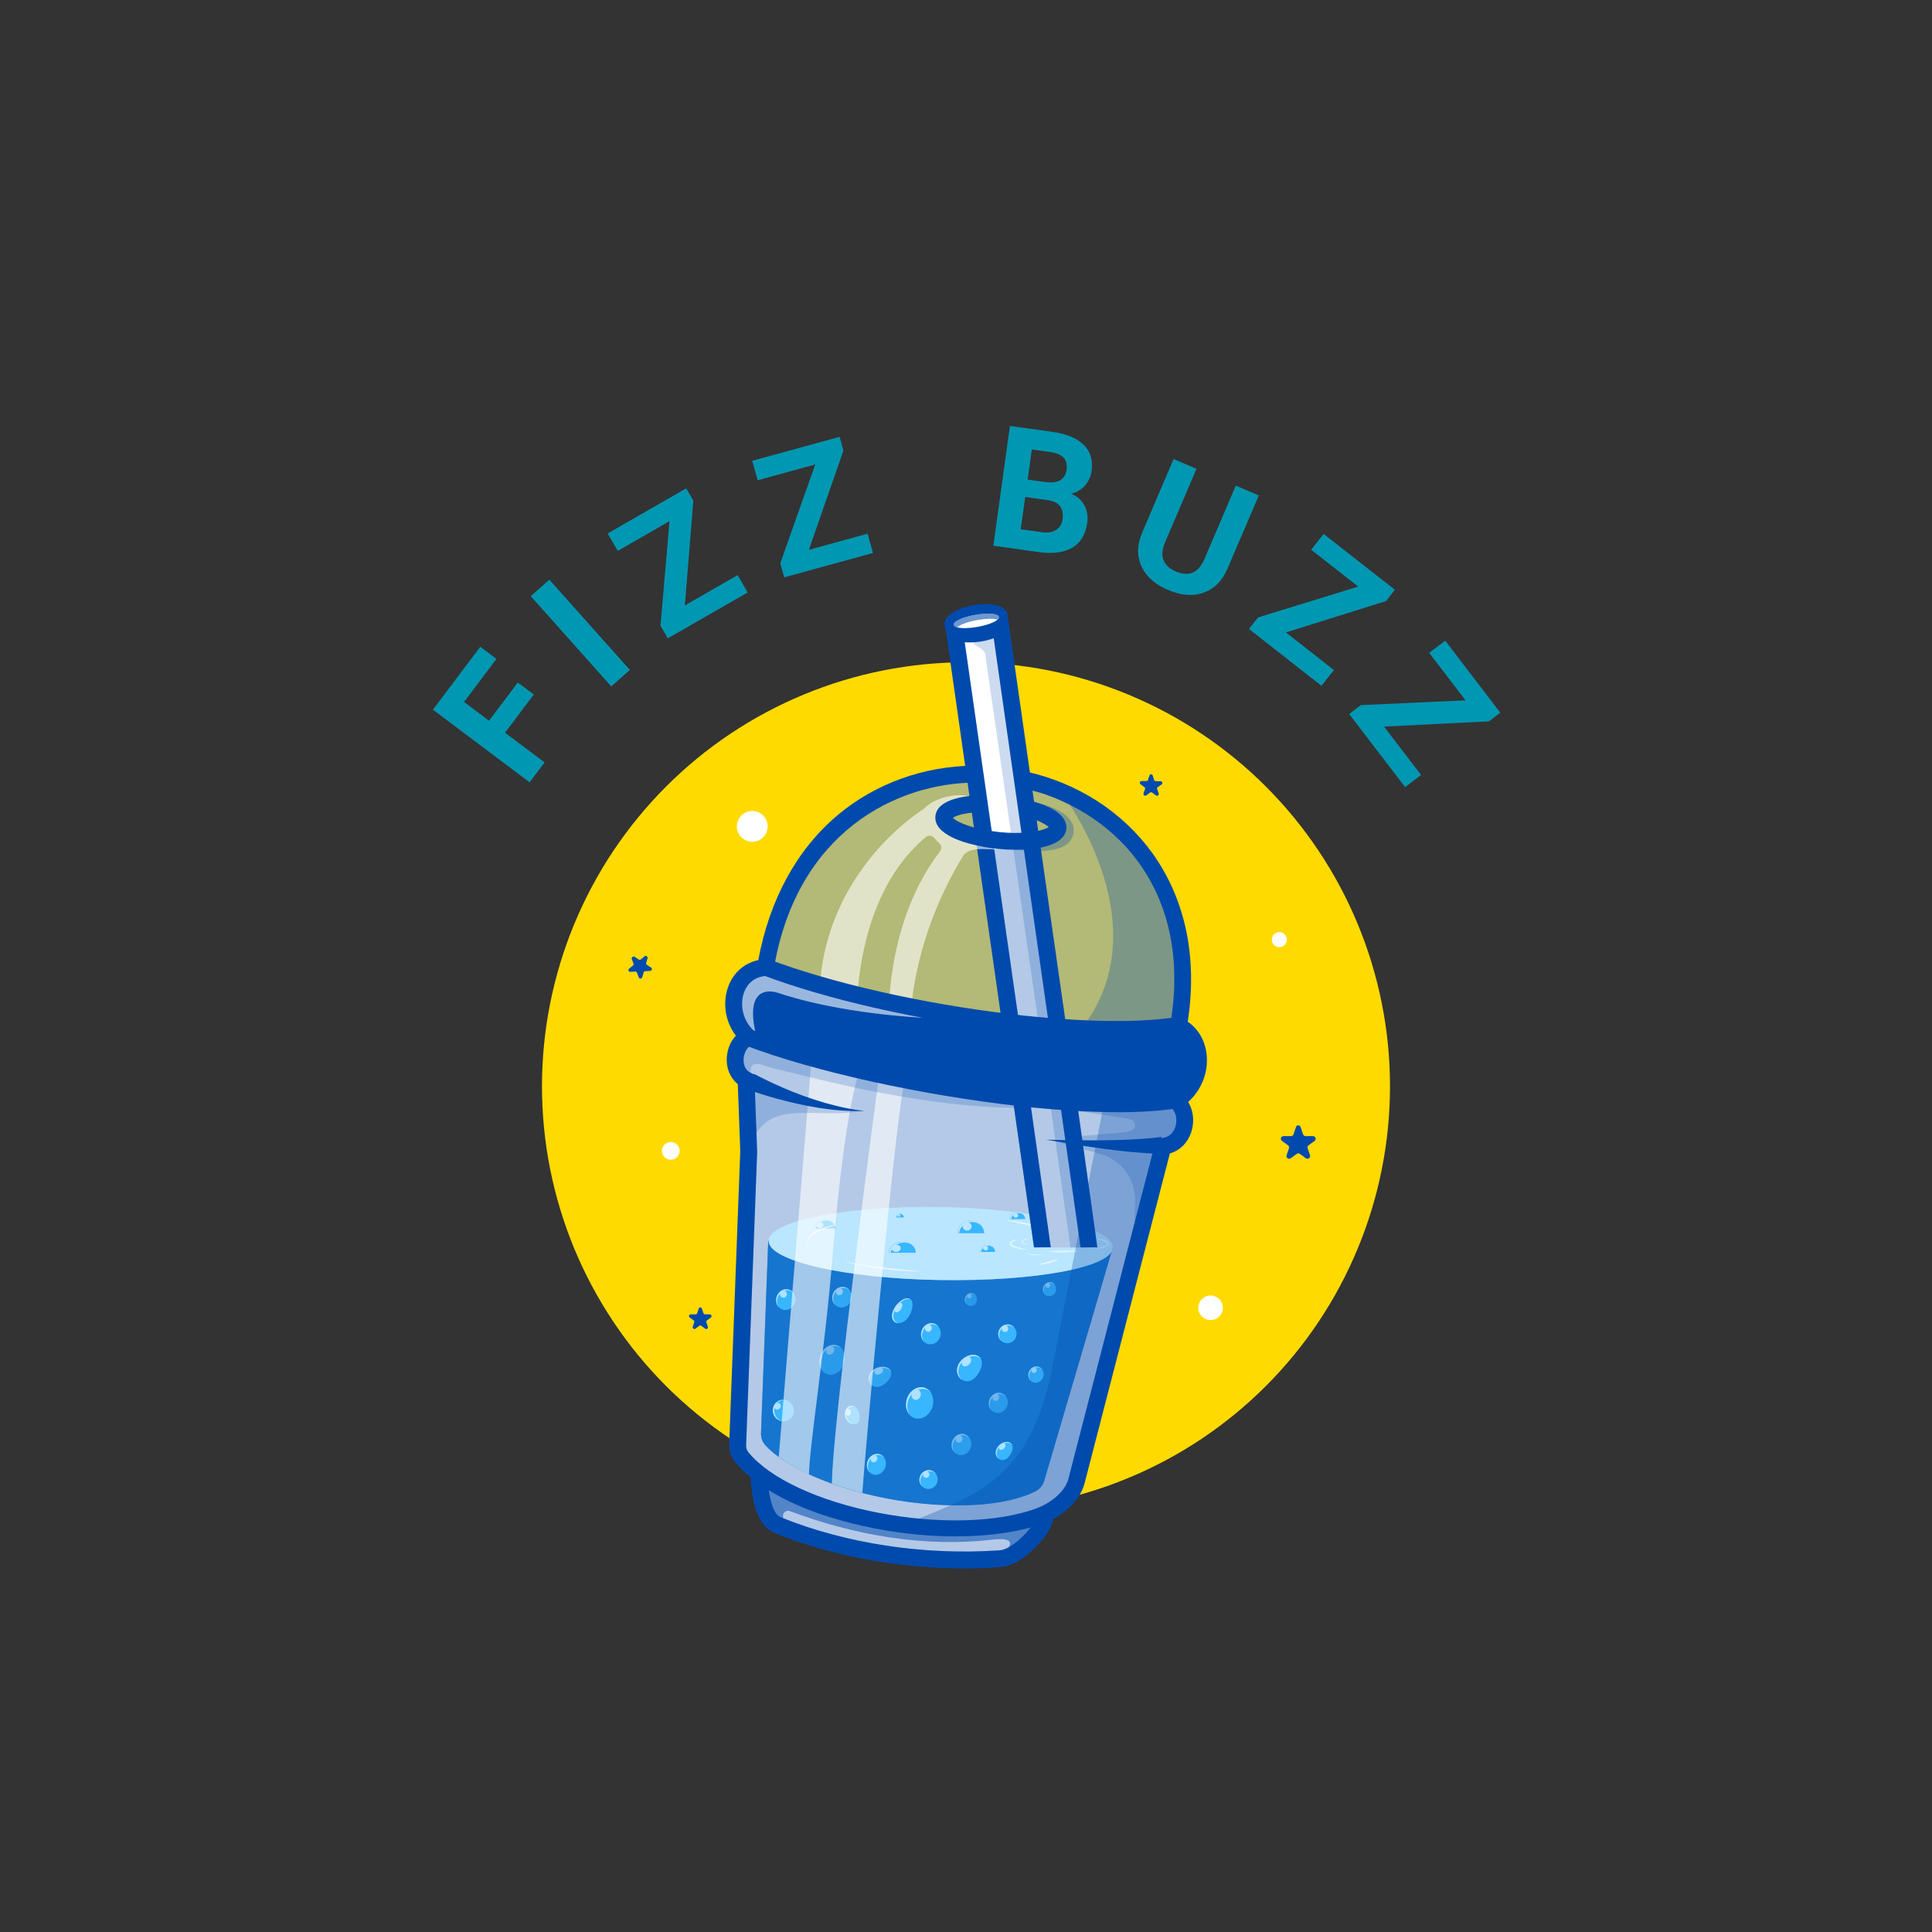 <svg xmlns="http://www.w3.org/2000/svg" xmlns:xlink="http://www.w3.org/1999/xlink" width="500" zoomAndPan="magnify" viewBox="0 0 375 375" height="500" preserveAspectRatio="xMidYMid meet" version="1.0"><rect x="0" y="0" width="375" height="375" fill="#333333" stroke="none"/><defs><filter x="0%" y="0%" width="100%" height="100%" id="47a89ae8f3"><feColorMatrix values="0 0 0 0 1 0 0 0 0 1 0 0 0 0 1 0 0 0 1 0" color-interpolation-filters="sRGB"/></filter><g/><clipPath id="723d655f0a"><path d="M 105.172 128 L 270 128 L 270 294 L 105.172 294 Z M 105.172 128 " clip-rule="nonzero"/></clipPath><mask id="bd6117f5aa"><g filter="url(#47a89ae8f3)"><rect x="-37.5" width="450" fill="#000000" y="-37.5" height="450" fill-opacity="0.3"/></g></mask><clipPath id="0df671817a"><path d="M 1 0.602 L 57.281 0.602 L 57.281 17.879 L 1 17.879 Z M 1 0.602 " clip-rule="nonzero"/></clipPath><clipPath id="ec57977d80"><rect x="0" width="58" y="0" height="18"/></clipPath><mask id="90c8d6a88c"><g filter="url(#47a89ae8f3)"><rect x="-37.5" width="450" fill="#000000" y="-37.5" height="450" fill-opacity="0.54"/></g></mask><clipPath id="1b113dc7fc"><path d="M 0.398 0.039 L 55.602 0.039 L 55.602 14.68 L 0.398 14.68 Z M 0.398 0.039 " clip-rule="nonzero"/></clipPath><clipPath id="e05acacdc9"><rect x="0" width="56" y="0" height="15"/></clipPath><clipPath id="3f5970b279"><path d="M 145 283 L 205 283 L 205 304.754 L 145 304.754 Z M 145 283 " clip-rule="nonzero"/></clipPath><mask id="3bbe8c1783"><g filter="url(#47a89ae8f3)"><rect x="-37.5" width="450" fill="#000000" y="-37.5" height="450" fill-opacity="0.3"/></g></mask><clipPath id="6103b163d4"><path d="M 0.078 0.121 L 89 0.121 L 89 96.602 L 0.078 96.602 Z M 0.078 0.121 " clip-rule="nonzero"/></clipPath><clipPath id="7ea0d83764"><rect x="0" width="90" y="0" height="97"/></clipPath><mask id="c415b8c157"><g filter="url(#47a89ae8f3)"><rect x="-37.5" width="450" fill="#000000" y="-37.5" height="450" fill-opacity="0.37"/></g></mask><clipPath id="2cd6fb2915"><path d="M 0.32 0.762 L 81.68 0.762 L 81.68 50.199 L 0.32 50.199 Z M 0.32 0.762 " clip-rule="nonzero"/></clipPath><clipPath id="dd578c37c1"><rect x="0" width="82" y="0" height="51"/></clipPath><mask id="9e451741ac"><g filter="url(#47a89ae8f3)"><rect x="-37.5" width="450" fill="#000000" y="-37.5" height="450" fill-opacity="0.3"/></g></mask><clipPath id="5162752fbe"><path d="M 0.078 1 L 81.441 1 L 81.441 50.879 L 0.078 50.879 Z M 0.078 1 " clip-rule="nonzero"/></clipPath><clipPath id="08378aafd4"><rect x="0" width="82" y="0" height="51"/></clipPath><mask id="e271da5e4f"><g filter="url(#47a89ae8f3)"><rect x="-37.5" width="450" fill="#000000" y="-37.5" height="450" fill-opacity="0.6"/></g></mask><clipPath id="570a2d73f8"><path d="M 1 0.078 L 38.801 0.078 L 38.801 40 L 1 40 Z M 1 0.078 " clip-rule="nonzero"/></clipPath><clipPath id="6c0f143448"><rect x="0" width="39" y="0" height="41"/></clipPath><mask id="6e60433fb5"><g filter="url(#47a89ae8f3)"><rect x="-37.5" width="450" fill="#000000" y="-37.5" height="450" fill-opacity="0.6"/></g></mask><clipPath id="3f7948af86"><path d="M 0.68 0.602 L 24.68 0.602 L 24.68 46.199 L 0.68 46.199 Z M 0.68 0.602 " clip-rule="nonzero"/></clipPath><mask id="f86407b8e6"><g filter="url(#47a89ae8f3)"><rect x="-287.5" width="540" fill="#000000" y="-235.5" height="540" fill-opacity="0.5"/></g></mask><clipPath id="10d04ee2a9"><path d="M 1 0.602 L 24.68 0.602 L 24.68 46.199 L 1 46.199 Z M 1 0.602 " clip-rule="nonzero"/></clipPath><clipPath id="866921cb78"><rect x="0" width="25" y="0" height="47"/></clipPath><clipPath id="28ff8350ed"><rect x="0" width="25" y="0" height="47"/></clipPath><mask id="3608dd02ac"><g filter="url(#47a89ae8f3)"><rect x="-37.5" width="450" fill="#000000" y="-37.5" height="450" fill-opacity="0.6"/></g></mask><clipPath id="9c098f4ad5"><path d="M 0.801 1 L 37.281 1 L 37.281 13.879 L 0.801 13.879 Z M 0.801 1 " clip-rule="nonzero"/></clipPath><clipPath id="ff90d046b8"><rect x="0" width="38" y="0" height="14"/></clipPath><mask id="ffde6062e1"><g filter="url(#47a89ae8f3)"><rect x="-37.5" width="450" fill="#000000" y="-37.5" height="450" fill-opacity="0.5"/></g></mask><clipPath id="9451eb076b"><path d="M 0.68 1 L 81.801 1 L 81.801 15.84 L 0.68 15.84 Z M 0.68 1 " clip-rule="nonzero"/></clipPath><clipPath id="0266897db1"><rect x="0" width="82" y="0" height="16"/></clipPath><mask id="606521a33b"><g filter="url(#47a89ae8f3)"><rect x="-37.5" width="450" fill="#000000" y="-37.5" height="450" fill-opacity="0.79"/></g></mask><clipPath id="dba7f74be0"><rect x="0" width="6" y="0" height="6"/></clipPath><mask id="5f6b553b9c"><g filter="url(#47a89ae8f3)"><rect x="-37.5" width="450" fill="#000000" y="-37.5" height="450" fill-opacity="0.63"/></g></mask><clipPath id="2da577a0ec"><rect x="0" width="7" y="0" height="7"/></clipPath><mask id="102f505f18"><g filter="url(#47a89ae8f3)"><rect x="-37.5" width="450" fill="#000000" y="-37.5" height="450" fill-opacity="0.58"/></g></mask><clipPath id="203da88b10"><path d="M 0.281 1 L 5 1 L 5 6 L 0.281 6 Z M 0.281 1 " clip-rule="nonzero"/></clipPath><clipPath id="8e25627c86"><path d="M 0.281 1 L 5 1 L 5 5 L 0.281 5 Z M 0.281 1 " clip-rule="nonzero"/></clipPath><clipPath id="7cc5dd3699"><rect x="0" width="6" y="0" height="7"/></clipPath><mask id="e90aea31e0"><g filter="url(#47a89ae8f3)"><rect x="-37.5" width="450" fill="#000000" y="-37.5" height="450" fill-opacity="0.55"/></g></mask><clipPath id="70879f24a3"><path d="M 1 0.801 L 3.84 0.801 L 3.84 3.922 L 1 3.922 Z M 1 0.801 " clip-rule="nonzero"/></clipPath><clipPath id="8e23493f3e"><rect x="0" width="4" y="0" height="4"/></clipPath><mask id="5ca310829f"><g filter="url(#47a89ae8f3)"><rect x="-37.5" width="450" fill="#000000" y="-37.5" height="450" fill-opacity="0.77"/></g></mask><clipPath id="40ae427f84"><path d="M 0.281 0.359 L 4.602 0.359 L 4.602 5 L 0.281 5 Z M 0.281 0.359 " clip-rule="nonzero"/></clipPath><clipPath id="a817e6bd12"><path d="M 0.281 0.359 L 4 0.359 L 4 5 L 0.281 5 Z M 0.281 0.359 " clip-rule="nonzero"/></clipPath><clipPath id="d9c5b9e238"><rect x="0" width="5" y="0" height="6"/></clipPath><mask id="2b86cb7dca"><g filter="url(#47a89ae8f3)"><rect x="-37.5" width="450" fill="#000000" y="-37.5" height="450" fill-opacity="0.59"/></g></mask><clipPath id="12fd7006a6"><path d="M 0.078 0.641 L 3 0.641 L 3 3.762 L 0.078 3.762 Z M 0.078 0.641 " clip-rule="nonzero"/></clipPath><clipPath id="6e32458dfa"><path d="M 0.078 1 L 2 1 L 2 2 L 0.078 2 Z M 0.078 1 " clip-rule="nonzero"/></clipPath><clipPath id="f039ac5f2c"><rect x="0" width="4" y="0" height="4"/></clipPath><mask id="93717345ea"><g filter="url(#47a89ae8f3)"><rect x="-37.5" width="450" fill="#000000" y="-37.5" height="450" fill-opacity="0.58"/></g></mask><clipPath id="2c9ef35f47"><rect x="0" width="7" y="0" height="8"/></clipPath><mask id="8213eb2068"><g filter="url(#47a89ae8f3)"><rect x="-37.5" width="450" fill="#000000" y="-37.5" height="450" fill-opacity="0.74"/></g></mask><clipPath id="5343f8023d"><path d="M 0.48 1 L 5 1 L 5 5.52 L 0.48 5.52 Z M 0.48 1 " clip-rule="nonzero"/></clipPath><clipPath id="fdc775ee5b"><path d="M 0.48 1 L 5 1 L 5 5 L 0.48 5 Z M 0.48 1 " clip-rule="nonzero"/></clipPath><clipPath id="63385338f1"><rect x="0" width="6" y="0" height="6"/></clipPath><mask id="93e46029f5"><g filter="url(#47a89ae8f3)"><rect x="-37.5" width="450" fill="#000000" y="-37.5" height="450" fill-opacity="0.4"/></g></mask><clipPath id="a536515462"><path d="M 0.602 0.719 L 69 0.719 L 69 52.559 L 0.602 52.559 Z M 0.602 0.719 " clip-rule="nonzero"/></clipPath><clipPath id="a62b4502c6"><rect x="0" width="69" y="0" height="53"/></clipPath><mask id="96d94937e3"><g filter="url(#47a89ae8f3)"><rect x="-37.5" width="450" fill="#000000" y="-37.5" height="450" fill-opacity="0.6"/></g></mask><clipPath id="3d5d71453e"><path d="M 0.039 0.199 L 5.32 0.199 L 5.32 2.84 L 0.039 2.84 Z M 0.039 0.199 " clip-rule="nonzero"/></clipPath><clipPath id="be238644bb"><rect x="0" width="6" y="0" height="3"/></clipPath><mask id="7f50385598"><g filter="url(#47a89ae8f3)"><rect x="-37.5" width="450" fill="#000000" y="-37.5" height="450" fill-opacity="0.35"/></g></mask><clipPath id="cf1071e76c"><path d="M 1 0 L 68 0 L 68 14.879 L 1 14.879 Z M 1 0 " clip-rule="nonzero"/></clipPath><clipPath id="b34735b43f"><rect x="0" width="69" y="0" height="15"/></clipPath><mask id="ef79774933"><g filter="url(#47a89ae8f3)"><rect x="-37.5" width="450" fill="#000000" y="-37.5" height="450" fill-opacity="0.6"/></g></mask><clipPath id="e1e757d464"><path d="M 1 0.641 L 8.801 0.641 L 8.801 2.559 L 1 2.559 Z M 1 0.641 " clip-rule="nonzero"/></clipPath><clipPath id="403892374c"><rect x="0" width="9" y="0" height="3"/></clipPath><mask id="47dc9b82e7"><g filter="url(#47a89ae8f3)"><rect x="-37.5" width="450" fill="#000000" y="-37.5" height="450" fill-opacity="0.6"/></g></mask><clipPath id="4ccb0fa06d"><path d="M 0.359 0.078 L 4.68 0.078 L 4.68 1.762 L 0.359 1.762 Z M 0.359 0.078 " clip-rule="nonzero"/></clipPath><clipPath id="ca359ad264"><rect x="0" width="5" y="0" height="2"/></clipPath><mask id="9c36eaedd2"><g filter="url(#47a89ae8f3)"><rect x="-37.5" width="450" fill="#000000" y="-37.5" height="450" fill-opacity="0.6"/></g></mask><clipPath id="a2c0678c15"><path d="M 0.441 0.559 L 16.281 0.559 L 16.281 2.961 L 0.441 2.961 Z M 0.441 0.559 " clip-rule="nonzero"/></clipPath><clipPath id="83d4826cc7"><rect x="0" width="17" y="0" height="3"/></clipPath><mask id="1b42cda987"><g filter="url(#47a89ae8f3)"><rect x="-37.5" width="450" fill="#000000" y="-37.5" height="450" fill-opacity="0.6"/></g></mask><clipPath id="197e0bd71b"><path d="M 0.48 0.359 L 6.719 0.359 L 6.719 4.922 L 0.48 4.922 Z M 0.48 0.359 " clip-rule="nonzero"/></clipPath><clipPath id="e884739f08"><rect x="0" width="7" y="0" height="5"/></clipPath><mask id="66be13b7f4"><g filter="url(#47a89ae8f3)"><rect x="-37.5" width="450" fill="#000000" y="-37.5" height="450" fill-opacity="0.2"/></g></mask><clipPath id="e78d0e29aa"><path d="M 0.52 0.359 L 8.68 0.359 L 8.68 29.398 L 0.52 29.398 Z M 0.52 0.359 " clip-rule="nonzero"/></clipPath><clipPath id="fd0d74082c"><rect x="0" width="9" y="0" height="30"/></clipPath><mask id="5e62d1982b"><g filter="url(#47a89ae8f3)"><rect x="-37.5" width="450" fill="#000000" y="-37.5" height="450" fill-opacity="0.6"/></g></mask><clipPath id="76759976a8"><path d="M 0.398 0.238 L 3.52 0.238 L 3.52 2.641 L 0.398 2.641 Z M 0.398 0.238 " clip-rule="nonzero"/></clipPath><clipPath id="43c02256d2"><rect x="0" width="4" y="0" height="3"/></clipPath><mask id="6f819ef82d"><g filter="url(#47a89ae8f3)"><rect x="-37.5" width="450" fill="#000000" y="-37.5" height="450" fill-opacity="0.6"/></g></mask><clipPath id="c867e579aa"><path d="M 0.078 0.641 L 53.121 0.641 L 53.121 85.602 L 0.078 85.602 Z M 0.078 0.641 " clip-rule="nonzero"/></clipPath><mask id="cc67f6c9d3"><g filter="url(#47a89ae8f3)"><rect x="-260.5" width="540" fill="#000000" y="-294.5" height="540" fill-opacity="0.5"/></g></mask><clipPath id="86b0cbdccc"><path d="M 0.078 0.641 L 53 0.641 L 53 85.602 L 0.078 85.602 Z M 0.078 0.641 " clip-rule="nonzero"/></clipPath><clipPath id="70956bb00b"><rect x="0" width="54" y="0" height="86"/></clipPath><clipPath id="5169973707"><rect x="0" width="54" y="0" height="86"/></clipPath><mask id="84f2277088"><g filter="url(#47a89ae8f3)"><rect x="-37.5" width="450" fill="#000000" y="-37.5" height="450" fill-opacity="0.6"/></g></mask><clipPath id="9ed3379fc7"><path d="M 1 0.16 L 17 0.16 L 17 80.559 L 1 80.559 Z M 1 0.16 " clip-rule="nonzero"/></clipPath><clipPath id="60c980f1a5"><rect x="0" width="18" y="0" height="81"/></clipPath><mask id="5facdbc817"><g filter="url(#47a89ae8f3)"><rect x="-37.5" width="450" fill="#000000" y="-37.5" height="450" fill-opacity="0.6"/></g></mask><clipPath id="9209b8e71f"><path d="M 0.281 0.32 L 14.922 0.32 L 14.922 81.922 L 0.281 81.922 Z M 0.281 0.32 " clip-rule="nonzero"/></clipPath><clipPath id="0422b54363"><rect x="0" width="15" y="0" height="82"/></clipPath><mask id="d14bd55440"><g filter="url(#47a89ae8f3)"><rect x="-37.5" width="450" fill="#000000" y="-37.5" height="450" fill-opacity="0.3"/></g></mask><clipPath id="7f9b8a188a"><path d="M 0.559 0.359 L 17 0.359 L 17 29.398 L 0.559 29.398 Z M 0.559 0.359 " clip-rule="nonzero"/></clipPath><clipPath id="5c26a8d0b5"><rect x="0" width="18" y="0" height="30"/></clipPath><mask id="d79a846997"><g filter="url(#47a89ae8f3)"><rect x="-37.5" width="450" fill="#000000" y="-37.5" height="450" fill-opacity="0.6"/></g></mask><clipPath id="96b39a6e00"><path d="M 0.078 0.762 L 18.801 0.762 L 18.801 10.359 L 0.078 10.359 Z M 0.078 0.762 " clip-rule="nonzero"/></clipPath><mask id="161a7cb32b"><g filter="url(#47a89ae8f3)"><rect x="-272.5" width="540" fill="#000000" y="-237.5" height="540" fill-opacity="0.5"/></g></mask><clipPath id="f0761e063a"><path d="M 0.078 1 L 18.801 1 L 18.801 10.359 L 0.078 10.359 Z M 0.078 1 " clip-rule="nonzero"/></clipPath><clipPath id="7f9b7bbf8f"><rect x="0" width="19" y="0" height="11"/></clipPath><clipPath id="537e129910"><rect x="0" width="19" y="0" height="11"/></clipPath><clipPath id="f5e5524290"><path d="M 183 117.254 L 196 117.254 L 196 124 L 183 124 Z M 183 117.254 " clip-rule="nonzero"/></clipPath><mask id="8382f50aed"><g filter="url(#47a89ae8f3)"><rect x="-37.5" width="450" fill="#000000" y="-37.5" height="450" fill-opacity="0.2"/></g></mask><clipPath id="ea906001eb"><path d="M 1 1 L 25 1 L 25 18.559 L 1 18.559 Z M 1 1 " clip-rule="nonzero"/></clipPath><clipPath id="477cdf4d58"><rect x="0" width="26" y="0" height="19"/></clipPath><mask id="ef1de8cb52"><g filter="url(#47a89ae8f3)"><rect x="-37.5" width="450" fill="#000000" y="-37.5" height="450" fill-opacity="0.2"/></g></mask><clipPath id="706ddf1a92"><path d="M 0.762 0.039 L 22.602 0.039 L 22.602 19.961 L 0.762 19.961 Z M 0.762 0.039 " clip-rule="nonzero"/></clipPath><clipPath id="b846199579"><rect x="0" width="23" y="0" height="20"/></clipPath><mask id="2dff29ee0e"><g filter="url(#47a89ae8f3)"><rect x="-37.5" width="450" fill="#000000" y="-37.5" height="450" fill-opacity="0.57"/></g></mask><clipPath id="510db2d6d6"><path d="M 1 0.039 L 10 0.039 L 10 2.922 L 1 2.922 Z M 1 0.039 " clip-rule="nonzero"/></clipPath><clipPath id="d67bc9af1d"><rect x="0" width="11" y="0" height="3"/></clipPath><mask id="8359db9204"><g filter="url(#47a89ae8f3)"><rect x="-37.5" width="450" fill="#000000" y="-37.5" height="450" fill-opacity="0.2"/></g></mask><clipPath id="32b65ba042"><path d="M 0.559 1 L 60.559 1 L 60.559 14.281 L 0.559 14.281 Z M 0.559 1 " clip-rule="nonzero"/></clipPath><clipPath id="bb04889e39"><rect x="0" width="61" y="0" height="15"/></clipPath><mask id="b342fe7325"><g filter="url(#47a89ae8f3)"><rect x="-37.5" width="450" fill="#000000" y="-37.5" height="450" fill-opacity="0.2"/></g></mask><clipPath id="432db61076"><path d="M 0.359 0.32 L 22.922 0.32 L 22.922 9 L 0.359 9 Z M 0.359 0.32 " clip-rule="nonzero"/></clipPath><clipPath id="80d13669e3"><rect x="0" width="23" y="0" height="10"/></clipPath><mask id="de91ed7991"><g filter="url(#47a89ae8f3)"><rect x="-37.5" width="450" fill="#000000" y="-37.5" height="450" fill-opacity="0.2"/></g></mask><clipPath id="d4296d2a76"><path d="M 0.398 0.441 L 18.398 0.441 L 18.398 78.441 L 0.398 78.441 Z M 0.398 0.441 " clip-rule="nonzero"/></clipPath><clipPath id="66854abb36"><rect x="0" width="19" y="0" height="79"/></clipPath><mask id="174a78afce"><g filter="url(#47a89ae8f3)"><rect x="-37.5" width="450" fill="#000000" y="-37.5" height="450" fill-opacity="0.6"/></g></mask><clipPath id="ba7297a078"><path d="M 0.039 0.398 L 6.52 0.398 L 6.52 1.359 L 0.039 1.359 Z M 0.039 0.398 " clip-rule="nonzero"/></clipPath><clipPath id="5c33ba3cd7"><rect x="0" width="7" y="0" height="2"/></clipPath><mask id="dd708a7ac6"><g filter="url(#47a89ae8f3)"><rect x="-37.5" width="450" fill="#000000" y="-37.5" height="450" fill-opacity="0.6"/></g></mask><clipPath id="64211078c8"><path d="M 1 0.121 L 4.559 0.121 L 4.559 0.84 L 1 0.84 Z M 1 0.121 " clip-rule="nonzero"/></clipPath><clipPath id="16f4244087"><rect x="0" width="5" y="0" height="1"/></clipPath><mask id="30dc630522"><g filter="url(#47a89ae8f3)"><rect x="-37.5" width="450" fill="#000000" y="-37.5" height="450" fill-opacity="0.6"/></g></mask><clipPath id="e89e159a09"><path d="M 0.84 0.48 L 4.68 0.48 L 4.68 2.641 L 0.84 2.641 Z M 0.84 0.48 " clip-rule="nonzero"/></clipPath><clipPath id="89afe7364c"><rect x="0" width="5" y="0" height="3"/></clipPath><mask id="37a2b94b59"><g filter="url(#47a89ae8f3)"><rect x="-37.5" width="450" fill="#000000" y="-37.5" height="450" fill-opacity="0.6"/></g></mask><clipPath id="d3e5d448be"><path d="M 0 0.238 L 1.922 0.238 L 1.922 1.922 L 0 1.922 Z M 0 0.238 " clip-rule="nonzero"/></clipPath><clipPath id="05def9e7bd"><rect x="0" width="2" y="0" height="2"/></clipPath></defs><g clip-path="url(#723d655f0a)"><path fill="#ffda00" d="M 269.797 210.848 C 269.797 212.195 269.766 213.539 269.699 214.887 C 269.633 216.23 269.535 217.574 269.402 218.914 C 269.27 220.254 269.105 221.59 268.906 222.922 C 268.711 224.254 268.48 225.582 268.215 226.902 C 267.953 228.223 267.66 229.539 267.332 230.844 C 267.004 232.152 266.645 233.449 266.254 234.738 C 265.863 236.027 265.441 237.305 264.988 238.574 C 264.531 239.84 264.047 241.098 263.531 242.344 C 263.016 243.586 262.473 244.816 261.895 246.035 C 261.32 247.254 260.715 248.457 260.078 249.645 C 259.445 250.832 258.781 252.004 258.09 253.156 C 257.395 254.312 256.676 255.449 255.926 256.57 C 255.18 257.691 254.402 258.793 253.602 259.875 C 252.801 260.953 251.973 262.016 251.117 263.059 C 250.262 264.098 249.383 265.117 248.477 266.117 C 247.574 267.113 246.645 268.09 245.691 269.043 C 244.738 269.996 243.766 270.922 242.766 271.828 C 241.77 272.73 240.75 273.613 239.707 274.465 C 238.668 275.32 237.605 276.148 236.523 276.949 C 235.441 277.754 234.34 278.527 233.223 279.277 C 232.102 280.023 230.965 280.746 229.809 281.438 C 228.652 282.129 227.48 282.793 226.293 283.43 C 225.105 284.062 223.902 284.668 222.684 285.246 C 221.469 285.82 220.238 286.367 218.992 286.883 C 217.746 287.398 216.492 287.883 215.223 288.336 C 213.957 288.789 212.676 289.211 211.387 289.602 C 210.098 289.996 208.801 290.355 207.496 290.68 C 206.188 291.008 204.875 291.305 203.555 291.566 C 202.23 291.828 200.906 292.059 199.574 292.258 C 198.242 292.453 196.906 292.617 195.562 292.75 C 194.223 292.883 192.883 292.98 191.535 293.047 C 190.191 293.113 188.844 293.148 187.496 293.148 C 186.152 293.148 184.805 293.113 183.461 293.047 C 182.113 292.98 180.77 292.883 179.43 292.75 C 178.09 292.617 176.754 292.453 175.422 292.258 C 174.09 292.059 172.762 291.828 171.441 291.566 C 170.121 291.305 168.805 291.008 167.5 290.68 C 166.195 290.355 164.895 289.996 163.605 289.602 C 162.316 289.211 161.039 288.789 159.77 288.336 C 158.504 287.883 157.246 287.398 156.004 286.883 C 154.758 286.367 153.527 285.82 152.309 285.246 C 151.094 284.668 149.891 284.062 148.703 283.43 C 147.512 282.793 146.344 282.129 145.188 281.438 C 144.031 280.746 142.895 280.027 141.773 279.277 C 140.652 278.527 139.555 277.754 138.473 276.949 C 137.391 276.148 136.328 275.32 135.285 274.465 C 134.246 273.613 133.227 272.73 132.227 271.828 C 131.23 270.922 130.254 269.996 129.301 269.043 C 128.352 268.09 127.422 267.113 126.516 266.117 C 125.613 265.117 124.734 264.098 123.879 263.059 C 123.023 262.016 122.195 260.953 121.395 259.875 C 120.59 258.793 119.816 257.691 119.066 256.57 C 118.32 255.449 117.598 254.312 116.906 253.156 C 116.215 252.004 115.551 250.832 114.914 249.645 C 114.281 248.457 113.676 247.254 113.098 246.035 C 112.523 244.816 111.977 243.586 111.461 242.344 C 110.945 241.098 110.461 239.84 110.008 238.574 C 109.555 237.305 109.133 236.027 108.742 234.738 C 108.352 233.449 107.992 232.152 107.664 230.844 C 107.336 229.539 107.043 228.223 106.777 226.902 C 106.516 225.582 106.285 224.254 106.086 222.922 C 105.891 221.59 105.727 220.254 105.594 218.914 C 105.461 217.574 105.363 216.23 105.297 214.887 C 105.23 213.539 105.195 212.195 105.195 210.848 C 105.195 209.5 105.23 208.152 105.297 206.809 C 105.363 205.465 105.461 204.121 105.594 202.781 C 105.727 201.441 105.891 200.102 106.086 198.77 C 106.285 197.438 106.516 196.113 106.777 194.789 C 107.043 193.469 107.336 192.156 107.664 190.848 C 107.992 189.543 108.352 188.246 108.742 186.957 C 109.133 185.668 109.555 184.391 110.008 183.121 C 110.461 181.852 110.945 180.598 111.461 179.352 C 111.977 178.109 112.523 176.875 113.098 175.66 C 113.676 174.441 114.281 173.238 114.914 172.051 C 115.551 170.863 116.215 169.691 116.906 168.535 C 117.598 167.379 118.32 166.242 119.066 165.125 C 119.816 164.004 120.59 162.902 121.395 161.82 C 122.195 160.738 123.023 159.676 123.879 158.637 C 124.734 157.594 125.613 156.574 126.516 155.578 C 127.422 154.578 128.352 153.605 129.301 152.652 C 130.254 151.699 131.23 150.77 132.227 149.867 C 133.227 148.961 134.246 148.082 135.285 147.227 C 136.328 146.375 137.391 145.547 138.473 144.742 C 139.555 143.941 140.652 143.164 141.773 142.418 C 142.895 141.668 144.031 140.949 145.188 140.254 C 146.344 139.562 147.512 138.898 148.703 138.266 C 149.891 137.629 151.094 137.023 152.309 136.449 C 153.527 135.871 154.758 135.328 156.004 134.812 C 157.246 134.297 158.504 133.812 159.77 133.359 C 161.039 132.902 162.316 132.48 163.605 132.09 C 164.895 131.699 166.195 131.34 167.5 131.012 C 168.805 130.688 170.121 130.391 171.441 130.129 C 172.762 129.863 174.09 129.637 175.422 129.438 C 176.754 129.238 178.09 129.074 179.43 128.941 C 180.77 128.812 182.113 128.711 183.461 128.645 C 184.805 128.578 186.152 128.547 187.496 128.547 C 188.844 128.547 190.191 128.578 191.535 128.645 C 192.883 128.711 194.223 128.812 195.562 128.941 C 196.906 129.074 198.242 129.238 199.574 129.438 C 200.906 129.637 202.23 129.863 203.555 130.129 C 204.875 130.391 206.188 130.688 207.496 131.012 C 208.801 131.34 210.098 131.699 211.387 132.09 C 212.676 132.48 213.957 132.902 215.223 133.359 C 216.492 133.812 217.746 134.297 218.992 134.812 C 220.238 135.328 221.469 135.871 222.684 136.449 C 223.902 137.023 225.105 137.629 226.293 138.266 C 227.48 138.898 228.652 139.562 229.809 140.254 C 230.965 140.949 232.102 141.668 233.223 142.418 C 234.34 143.164 235.441 143.941 236.523 144.742 C 237.605 145.547 238.668 146.375 239.707 147.227 C 240.75 148.082 241.77 148.961 242.766 149.867 C 243.766 150.77 244.738 151.699 245.691 152.652 C 246.645 153.605 247.574 154.578 248.477 155.578 C 249.383 156.574 250.262 157.594 251.117 158.637 C 251.973 159.676 252.801 160.738 253.602 161.82 C 254.402 162.902 255.18 164.004 255.926 165.125 C 256.676 166.242 257.395 167.379 258.09 168.535 C 258.781 169.691 259.445 170.863 260.078 172.051 C 260.715 173.238 261.32 174.441 261.895 175.66 C 262.473 176.875 263.016 178.109 263.531 179.352 C 264.047 180.598 264.531 181.852 264.988 183.121 C 265.441 184.391 265.863 185.668 266.254 186.957 C 266.645 188.246 267.004 189.543 267.332 190.848 C 267.66 192.156 267.953 193.469 268.215 194.789 C 268.48 196.113 268.711 197.438 268.906 198.77 C 269.105 200.102 269.27 201.441 269.402 202.781 C 269.535 204.121 269.633 205.465 269.699 206.809 C 269.766 208.152 269.797 209.5 269.797 210.848 Z M 269.797 210.848 " fill-opacity="1" fill-rule="nonzero"/></g><path fill="#ffffff" d="M 203.031 293.598 C 202.793 295.293 202.074 296.621 201.199 297.707 C 199.504 299.746 196.773 302.398 194.098 302.559 C 177.957 303.645 162.609 300.754 150.84 295.984 C 148.109 294.816 147.473 289.781 147.234 285.883 C 164.121 295.027 184.238 297.52 203.031 293.598 Z M 203.031 293.598 " fill-opacity="1" fill-rule="nonzero"/><g mask="url(#bd6117f5aa)"><g transform="matrix(1, 0, 0, 1, 146, 285)"><g clip-path="url(#ec57977d80)"><g clip-path="url(#0df671817a)"><path fill="#004aad" d="M 57.031 8.598 C 56.793 10.293 56.074 11.621 55.199 12.707 C 53.504 14.746 50.773 17.398 48.098 17.559 C 31.957 18.645 16.609 15.754 4.84 10.984 C 2.109 9.816 1.473 4.781 1.234 0.883 C 18.121 10.027 38.238 12.52 57.031 8.598 Z M 57.031 8.598 " fill-opacity="1" fill-rule="nonzero"/></g></g></g></g><g mask="url(#90c8d6a88c)"><g transform="matrix(1, 0, 0, 1, 146, 287)"><g clip-path="url(#e05acacdc9)"><g clip-path="url(#1b113dc7fc)"><path fill="#004aad" d="M 5.98 7.34 C 5.875 6.625 6.617 6.043 7.332 6.305 C 19.816 10.996 33.465 13.41 46.824 11.82 C 51.941 11.289 49.66 13.727 48.867 14.23 C 48.391 14.734 49.133 13.914 49.715 13.727 C 51.359 13.438 52.844 12.59 53.93 11.367 C 54.512 10.707 56.633 7.578 54.352 7.656 C 37.02 7.605 18.145 7.789 2.27 0.5 C 1.688 0.184 0.945 0.477 0.812 1.109 C 0.441 2.703 0.73 4.398 1.605 5.777 C 2.059 6.941 6.59 10.547 5.98 7.34 Z M 5.98 7.34 " fill-opacity="1" fill-rule="nonzero"/></g></g></g></g><g clip-path="url(#3f5970b279)"><path fill="#004aad" d="M 187.285 304.438 C 174.352 304.438 161.414 302.055 150.23 297.52 L 150.203 297.496 C 146.652 295.957 145.883 290.551 145.617 285.992 L 145.434 283.047 L 148.031 284.453 C 164.305 293.281 183.734 295.93 202.711 291.98 L 204.965 291.504 L 204.648 293.785 C 204.406 295.586 203.664 297.254 202.445 298.715 C 200.484 301.074 197.465 303.934 194.203 304.148 C 191.926 304.359 189.59 304.438 187.285 304.438 Z M 151.477 294.473 C 164.199 299.613 179.281 301.922 193.992 300.914 C 195.582 300.809 197.809 299.219 199.93 296.645 C 200.195 296.328 200.406 296.035 200.59 295.719 C 191.844 297.254 182.992 297.441 174.191 296.25 C 165.312 295.055 156.883 292.539 149.145 288.695 C 149.672 292.801 150.656 294.129 151.477 294.473 Z M 151.477 294.473 " fill-opacity="1" fill-rule="nonzero"/></g><path fill="#ffffff" d="M 229.219 212.781 L 230.859 216.996 L 225.508 223.145 L 208.676 288.086 C 208.676 288.086 200.379 300.859 177.559 296.566 C 154.738 292.273 142.41 281.723 142.41 281.723 L 145.062 230.035 L 145.008 210.184 C 145.008 210.184 142.969 206.605 142.969 206.34 C 142.969 206.074 144.504 201.332 144.504 201.332 L 175.941 209.918 L 206.688 214.215 L 219.621 213.949 Z M 229.219 212.781 " fill-opacity="1" fill-rule="nonzero"/><g mask="url(#3bbe8c1783)"><g transform="matrix(1, 0, 0, 1, 142, 201)"><g clip-path="url(#7ea0d83764)"><g clip-path="url(#6103b163d4)"><path fill="#004aad" d="M 88.859 15.996 L 83.508 22.145 L 66.676 87.086 C 66.676 87.086 58.883 99.066 37.625 95.91 C 36.938 95.805 36.246 95.699 35.559 95.566 C 12.738 91.273 0.41 80.723 0.41 80.723 L 3.062 29.035 L 3.008 9.184 C 3.008 9.184 0.969 5.605 0.969 5.34 C 0.969 5.074 2.504 0.332 2.504 0.332 L 33.941 8.918 L 64.688 13.215 L 69.062 13.105 L 77.598 12.922 L 87.242 11.703 Z M 88.859 15.996 " fill-opacity="1" fill-rule="nonzero"/></g></g></g></g><g mask="url(#c415b8c157)"><g transform="matrix(1, 0, 0, 1, 148, 149)"><g clip-path="url(#dd578c37c1)"><g clip-path="url(#2cd6fb2915)"><path fill="#ffffff" d="M 0.559 38.707 C 0.559 38.707 7.742 -4.363 47.051 1.547 C 60.012 4.277 66.242 9.258 66.242 9.258 C 66.242 9.258 75.652 18.297 77.48 22.75 C 79.309 27.203 81.508 40.402 81.508 40.402 L 80.211 50.078 C 80.238 50.078 25.898 51.137 0.559 38.707 Z M 0.559 38.707 " fill-opacity="1" fill-rule="nonzero"/></g></g></g></g><path fill="#ffffff" d="M 205.309 199.371 C 203.852 199.266 202.367 199.133 200.883 199 C 199.32 198.84 197.73 198.68 196.137 198.496 L 185.297 122.793 L 189.75 122.133 L 191.312 121.895 L 194.148 121.469 L 194.258 122.105 Z M 205.309 199.371 " fill-opacity="1" fill-rule="nonzero"/><path fill="#ffffff" d="M 188.105 124.598 L 193.594 169.152 L 185.484 123.988 Z M 188.105 124.598 " fill-opacity="1" fill-rule="nonzero"/><path fill="#004aad" d="M 198.434 162.84 L 201.684 162.375 L 206.938 199.109 L 203.684 199.574 Z M 198.434 162.84 " fill-opacity="1" fill-rule="nonzero"/><path fill="#004aad" d="M 189.477 163.52 L 192.73 163.055 L 197.762 198.242 L 194.508 198.707 Z M 189.477 163.52 " fill-opacity="1" fill-rule="nonzero"/><g mask="url(#9e451741ac)"><g transform="matrix(1, 0, 0, 1, 148, 150)"><g clip-path="url(#08378aafd4)"><g clip-path="url(#5162752fbe)"><path fill="#004aad" d="M 81.242 40.914 L 79.945 50.59 C 79.945 50.59 72.762 50.723 62.398 50.297 C 60.648 50.219 58.793 50.137 56.887 50.031 C 53.969 49.875 50.922 49.66 47.742 49.395 C 31.387 48.043 12.461 45.184 0.27 39.191 C 0.031 39.086 1.195 35.242 1.277 35.004 C 2.23 31.586 3.504 28.246 5.012 25.039 C 7.027 20.852 9.52 16.875 12.621 13.43 C 16.121 9.531 20.387 6.324 25.211 4.285 C 27.676 3.223 30.246 2.508 32.898 2.059 C 34.355 1.793 35.812 1.633 37.297 1.555 C 38.066 1.5 38.887 1.605 39.656 1.473 C 40.504 1.34 41.113 1.262 41.539 2.27 C 41.777 2.824 41.777 3.461 41.777 4.047 C 41.805 6.402 42.016 8.738 42.387 11.043 C 42.52 11.863 42.703 12.738 43.289 13.348 C 44.055 14.172 45.383 14.355 46.414 14.223 C 47.875 14.062 49.277 13.934 50.684 13.535 C 51.215 13.375 51.77 13.191 52.062 12.711 C 52.352 12.262 52.301 11.68 52.195 11.176 C 51.691 8.789 50.02 6.773 49.598 4.391 C 49.516 4.02 49.488 3.648 49.676 3.328 C 50.285 2.242 53.254 3.699 54.074 3.992 C 55.348 4.418 56.594 4.867 57.812 5.371 C 63.324 7.625 66.031 9.77 66.031 9.77 C 66.031 9.77 75.438 18.809 77.27 23.262 C 79.043 27.742 81.242 40.914 81.242 40.914 Z M 81.242 40.914 " fill-opacity="1" fill-rule="nonzero"/></g></g></g></g><g mask="url(#e271da5e4f)"><g transform="matrix(1, 0, 0, 1, 158, 154)"><g clip-path="url(#6c0f143448)"><g clip-path="url(#570a2d73f8)"><path fill="#ffffff" d="M 31.699 9.191 C 29.629 8.449 26.266 6.461 26.395 4.418 C 26.582 2.668 29.551 1.77 30.742 0.762 C 28.809 -0.168 23.824 0.391 21.414 2.906 C 10.387 10.328 2.488 22.496 1.27 35.855 L 8.531 37.816 C 9.512 27.055 13.195 15.551 21.73 8.449 C 22.207 8.051 22.926 8.129 23.32 8.633 C 23.613 8.977 23.957 9.348 24.301 9.668 C 24.754 10.062 24.832 10.727 24.488 11.203 C 18.363 19.184 15.449 29.281 14.652 39.219 C 17.703 40.094 19.055 39.832 19.055 39.832 C 20.328 29.996 23.852 20.402 29.047 11.945 C 30.93 9.984 33.793 11.258 38.59 10.754 C 36.203 10.938 33.871 10.012 31.699 9.191 Z M 31.699 9.191 " fill-opacity="1" fill-rule="nonzero"/></g></g></g></g><g mask="url(#6e60433fb5)"><g transform="matrix(1, 0, 0, 1, 205, 153)"><g clip-path="url(#28ff8350ed)"><g clip-path="url(#3f7948af86)"><g mask="url(#f86407b8e6)"><g transform="matrix(1, 0, 0, 1, 0, 0)"><g clip-path="url(#866921cb78)"><g clip-path="url(#10d04ee2a9)"><path fill="#004aad" d="M 24.508 36.402 L 23.211 46.078 C 23.211 46.078 16.027 46.211 5.664 45.785 C 5.875 45.414 6.086 45.043 6.352 44.672 C 19.395 24.848 1.238 1.125 1.023 0.832 C 6.539 3.086 9.242 5.234 9.242 5.234 C 9.242 5.234 18.652 14.27 20.48 18.723 C 22.336 23.203 24.508 36.402 24.508 36.402 Z M 24.508 36.402 " fill-opacity="1" fill-rule="nonzero"/></g></g></g></g></g></g></g></g><path fill="#004aad" d="M 148.559 187.707 C 148.559 187.707 143.258 188.926 142.836 192.082 C 142.41 195.262 144.531 200.484 144.531 200.484 L 149.832 202.977 L 184.848 211.219 L 214.242 214.215 L 227.469 213.578 L 230.941 210.848 L 232.582 207.746 L 230.543 200.297 L 226.832 199.023 L 191.312 197.621 L 161.84 191.473 Z M 148.559 187.707 " fill-opacity="1" fill-rule="nonzero"/><g mask="url(#3608dd02ac)"><g transform="matrix(1, 0, 0, 1, 142, 187)"><g clip-path="url(#ff90d046b8)"><g clip-path="url(#9c098f4ad5)"><path fill="#ffffff" d="M 4.68 13.508 C 3.832 10.09 3.539 5.16 7.754 5.453 C 8.203 5.504 8.656 5.586 9.078 5.742 C 13.215 7.121 22.465 9.641 37.121 10.566 C 26.176 7.465 5.184 1.133 5.184 1.133 L 0.996 6.195 L 2.531 13.484 Z M 4.68 13.508 " fill-opacity="1" fill-rule="nonzero"/></g></g></g></g><g mask="url(#ffde6062e1)"><g transform="matrix(1, 0, 0, 1, 151, 198)"><g clip-path="url(#0266897db1)"><g clip-path="url(#9451eb076b)"><path fill="#004aad" d="M 0.898 5.477 C 0.898 5.477 54.785 16.238 59.188 1.82 L 77.953 1.105 L 79.598 2.352 L 81.637 7.203 L 78.242 14.781 C 74.215 18.094 12.031 10.488 0.898 5.477 Z M 0.898 5.477 " fill-opacity="1" fill-rule="nonzero"/></g></g></g></g><path fill="#004aad" d="M 215.992 242.148 L 202.66 287.5 C 202.395 288.352 201.785 289.066 200.988 289.465 C 197.332 291.266 192.109 292.191 185.828 292.191 C 179.863 292.191 173.422 291.344 167.352 289.781 C 166.371 289.516 165.391 289.25 164.438 288.961 C 164.41 288.961 164.41 288.934 164.383 288.934 C 163.988 288.801 163.59 288.668 163.191 288.562 C 162.609 288.375 162.027 288.164 161.441 287.953 C 160.699 287.688 159.984 287.422 159.27 287.129 C 158.473 286.812 157.68 286.469 156.938 286.125 C 154.684 285.062 152.695 283.922 151.078 282.73 C 150.125 282.043 149.301 281.324 148.613 280.582 C 148.004 279.949 147.688 279.098 147.711 278.223 L 149.117 240.797 C 150.23 240.957 152.141 241.383 154.445 241.938 C 156.566 242.469 159.004 243.105 161.523 243.766 C 163.059 244.191 164.621 244.59 166.16 245.012 C 167.699 245.438 169.184 245.836 170.586 246.207 C 173.371 246.973 175.754 247.609 177.215 247.98 C 178.141 248.219 179.492 248.324 181.402 248.324 C 190.785 248.352 210.426 242.945 215.992 242.148 Z M 215.992 242.148 " fill-opacity="1" fill-rule="nonzero"/><path fill="#38b6ff" d="M 179.5 269.379 C 179.824 269.492 180.113 269.676 180.363 269.926 C 180.613 270.18 180.809 270.48 180.941 270.836 C 181.078 271.188 181.148 271.566 181.148 271.969 C 181.152 272.371 181.086 272.766 180.953 273.156 C 180.82 273.547 180.629 273.898 180.379 274.215 C 180.133 274.531 179.848 274.789 179.523 274.984 C 179.195 275.18 178.859 275.301 178.508 275.348 C 178.156 275.395 177.816 275.359 177.488 275.25 C 177.164 275.137 176.875 274.953 176.625 274.703 C 176.375 274.449 176.184 274.148 176.047 273.793 C 175.91 273.441 175.84 273.062 175.84 272.66 C 175.84 272.258 175.902 271.863 176.039 271.473 C 176.172 271.082 176.363 270.73 176.609 270.414 C 176.855 270.098 177.145 269.84 177.469 269.645 C 177.793 269.449 178.133 269.328 178.484 269.281 C 178.836 269.234 179.176 269.27 179.5 269.379 Z M 179.5 269.379 " fill-opacity="1" fill-rule="nonzero"/><path fill="#ffffff" d="M 176.312 271.785 C 175.941 272.816 176.102 273.879 176.605 274.645 C 175.887 273.879 175.648 272.66 176.047 271.465 C 176.605 269.848 178.168 268.895 179.52 269.371 C 180.023 269.559 180.422 269.875 180.711 270.301 C 180.445 270.008 180.156 269.82 179.785 269.691 C 178.406 269.238 176.867 270.168 176.312 271.785 Z M 176.312 271.785 " fill-opacity="1" fill-rule="nonzero"/><path fill="#ffffff" d="M 177 270.406 C 177.188 269.875 177.719 269.559 178.168 269.715 C 178.617 269.875 178.855 270.434 178.672 270.988 C 178.484 271.52 177.957 271.836 177.504 271.676 C 177.055 271.52 176.816 270.961 177 270.406 Z M 177 270.406 " fill-opacity="1" fill-rule="nonzero"/><path fill="#38b6ff" d="M 196.137 257.18 C 196.359 257.258 196.559 257.375 196.734 257.531 C 196.91 257.691 197.047 257.879 197.148 258.094 C 197.25 258.309 197.309 258.539 197.32 258.781 C 197.332 259.02 197.301 259.258 197.223 259.484 C 197.145 259.715 197.023 259.922 196.867 260.105 C 196.711 260.285 196.523 260.434 196.312 260.539 C 196.098 260.648 195.875 260.711 195.637 260.73 C 195.402 260.746 195.172 260.715 194.949 260.641 C 194.727 260.562 194.527 260.445 194.352 260.289 C 194.176 260.129 194.035 259.941 193.934 259.727 C 193.832 259.512 193.777 259.281 193.762 259.039 C 193.75 258.801 193.785 258.562 193.863 258.336 C 193.941 258.105 194.059 257.898 194.219 257.715 C 194.375 257.535 194.559 257.387 194.773 257.281 C 194.988 257.172 195.211 257.109 195.445 257.09 C 195.684 257.074 195.91 257.105 196.137 257.18 Z M 196.137 257.18 " fill-opacity="1" fill-rule="nonzero"/><path fill="#ffffff" d="M 194.043 258.531 C 193.832 259.141 193.938 259.805 194.309 260.254 C 193.805 259.777 193.621 259.035 193.859 258.32 C 194.203 257.363 195.211 256.836 196.137 257.152 C 196.484 257.285 196.746 257.469 196.961 257.762 C 196.773 257.578 196.562 257.445 196.324 257.363 C 195.395 257.047 194.391 257.578 194.043 258.531 Z M 194.043 258.531 " fill-opacity="1" fill-rule="nonzero"/><path fill="#ffffff" d="M 194.496 257.711 C 194.602 257.363 194.973 257.207 195.289 257.312 C 195.609 257.418 195.766 257.789 195.66 258.105 C 195.555 258.453 195.184 258.609 194.867 258.504 C 194.547 258.398 194.391 258.055 194.496 257.711 Z M 194.496 257.711 " fill-opacity="1" fill-rule="nonzero"/><path fill="#38b6ff" d="M 180.824 285.461 C 181.047 285.535 181.246 285.652 181.422 285.812 C 181.598 285.969 181.734 286.156 181.836 286.375 C 181.941 286.59 181.996 286.82 182.008 287.059 C 182.023 287.301 181.988 287.535 181.91 287.766 C 181.832 287.996 181.715 288.203 181.555 288.383 C 181.398 288.566 181.211 288.711 181 288.82 C 180.785 288.93 180.562 288.992 180.324 289.008 C 180.09 289.027 179.859 288.996 179.637 288.922 C 179.414 288.844 179.215 288.727 179.039 288.57 C 178.863 288.41 178.727 288.223 178.625 288.008 C 178.523 287.789 178.465 287.562 178.453 287.32 C 178.438 287.078 178.473 286.844 178.551 286.613 C 178.629 286.387 178.746 286.18 178.906 285.996 C 179.062 285.812 179.25 285.668 179.461 285.559 C 179.676 285.453 179.898 285.391 180.137 285.371 C 180.371 285.355 180.602 285.383 180.824 285.461 Z M 180.824 285.461 " fill-opacity="1" fill-rule="nonzero"/><path fill="#ffffff" d="M 178.75 286.812 C 178.539 287.422 178.645 288.086 179.016 288.535 C 178.512 288.059 178.328 287.316 178.566 286.602 C 178.91 285.645 179.918 285.117 180.844 285.434 C 181.188 285.566 181.453 285.754 181.668 286.043 C 181.48 285.859 181.27 285.727 181.031 285.645 C 180.102 285.355 179.07 285.859 178.75 286.812 Z M 178.75 286.812 " fill-opacity="1" fill-rule="nonzero"/><path fill="#ffffff" d="M 179.199 286.016 C 179.309 285.672 179.68 285.512 179.996 285.621 C 180.312 285.727 180.473 286.098 180.367 286.414 C 180.262 286.758 179.891 286.918 179.57 286.812 C 179.254 286.707 179.07 286.336 179.199 286.016 Z M 179.199 286.016 " fill-opacity="1" fill-rule="nonzero"/><path fill="#38b6ff" d="M 181.344 256.934 C 181.586 257.016 181.797 257.145 181.984 257.316 C 182.172 257.492 182.32 257.703 182.426 257.941 C 182.531 258.184 182.59 258.441 182.598 258.711 C 182.609 258.984 182.57 259.246 182.48 259.508 C 182.391 259.766 182.262 260 182.086 260.207 C 181.914 260.418 181.711 260.582 181.477 260.707 C 181.246 260.836 181 260.91 180.746 260.934 C 180.492 260.957 180.246 260.926 180.004 260.844 C 179.766 260.762 179.551 260.633 179.363 260.457 C 179.176 260.285 179.031 260.074 178.926 259.836 C 178.816 259.594 178.762 259.336 178.75 259.066 C 178.742 258.793 178.781 258.531 178.871 258.27 C 178.957 258.012 179.09 257.777 179.262 257.57 C 179.438 257.359 179.641 257.195 179.871 257.066 C 180.105 256.941 180.348 256.867 180.602 256.844 C 180.859 256.82 181.105 256.852 181.344 256.934 Z M 181.344 256.934 " fill-opacity="1" fill-rule="nonzero"/><path fill="#ffffff" d="M 179.094 258.504 C 178.855 259.195 178.961 259.91 179.359 260.438 C 178.828 259.91 178.617 259.086 178.91 258.266 C 179.281 257.18 180.395 256.57 181.375 256.914 C 181.746 257.047 182.039 257.285 182.25 257.578 C 182.062 257.391 181.824 257.23 181.559 257.152 C 180.555 256.809 179.465 257.418 179.094 258.504 Z M 179.094 258.504 " fill-opacity="1" fill-rule="nonzero"/><path fill="#ffffff" d="M 179.57 257.578 C 179.703 257.207 180.074 256.992 180.422 257.125 C 180.766 257.23 180.949 257.656 180.816 258.027 C 180.684 258.398 180.312 258.609 179.969 258.477 C 179.625 258.344 179.441 257.949 179.57 257.578 Z M 179.57 257.578 " fill-opacity="1" fill-rule="nonzero"/><g mask="url(#606521a33b)"><g transform="matrix(1, 0, 0, 1, 198, 264)"><g clip-path="url(#dba7f74be0)"><path fill="#38b6ff" d="M 3.605 1.27 C 3.793 1.332 3.957 1.434 4.102 1.57 C 4.25 1.707 4.363 1.867 4.445 2.059 C 4.527 2.246 4.57 2.445 4.578 2.656 C 4.586 2.871 4.555 3.078 4.484 3.281 C 4.414 3.484 4.312 3.664 4.18 3.828 C 4.043 3.992 3.883 4.121 3.703 4.219 C 3.523 4.32 3.332 4.379 3.133 4.395 C 2.938 4.414 2.742 4.391 2.559 4.328 C 2.371 4.266 2.207 4.164 2.059 4.027 C 1.914 3.891 1.801 3.73 1.719 3.539 C 1.637 3.352 1.59 3.152 1.582 2.941 C 1.578 2.727 1.609 2.52 1.676 2.316 C 1.746 2.113 1.848 1.934 1.984 1.77 C 2.121 1.605 2.277 1.477 2.457 1.379 C 2.641 1.277 2.828 1.219 3.027 1.203 C 3.227 1.184 3.418 1.207 3.605 1.27 Z M 3.605 1.27 " fill-opacity="1" fill-rule="nonzero"/><path fill="#ffffff" d="M 1.848 2.508 C 1.664 3.039 1.742 3.594 2.062 4.02 C 1.664 3.621 1.504 2.961 1.715 2.352 C 2.008 1.5 2.855 1.051 3.625 1.316 C 3.918 1.422 4.129 1.609 4.312 1.82 C 4.156 1.66 3.996 1.555 3.785 1.477 C 2.988 1.211 2.141 1.66 1.848 2.508 Z M 1.848 2.508 " fill-opacity="1" fill-rule="nonzero"/><path fill="#ffffff" d="M 2.219 1.793 C 2.328 1.5 2.617 1.344 2.883 1.422 C 3.148 1.5 3.281 1.82 3.199 2.113 C 3.121 2.402 2.805 2.562 2.539 2.484 C 2.273 2.402 2.141 2.086 2.219 1.793 Z M 2.219 1.793 " fill-opacity="1" fill-rule="nonzero"/></g></g></g><g mask="url(#5f6b553b9c)"><g transform="matrix(1, 0, 0, 1, 183, 277)"><g clip-path="url(#2da577a0ec)"><path fill="#38b6ff" d="M 4.281 1.422 C 4.523 1.504 4.734 1.633 4.922 1.809 C 5.109 1.984 5.258 2.191 5.363 2.434 C 5.469 2.676 5.527 2.93 5.535 3.203 C 5.547 3.473 5.508 3.738 5.418 3.996 C 5.328 4.258 5.199 4.488 5.023 4.699 C 4.852 4.906 4.648 5.074 4.414 5.199 C 4.184 5.324 3.938 5.398 3.684 5.422 C 3.43 5.445 3.18 5.418 2.941 5.336 C 2.703 5.254 2.488 5.125 2.301 4.949 C 2.113 4.773 1.969 4.566 1.863 4.324 C 1.754 4.082 1.695 3.828 1.688 3.555 C 1.68 3.285 1.719 3.02 1.809 2.762 C 1.895 2.5 2.027 2.266 2.199 2.059 C 2.375 1.852 2.578 1.684 2.809 1.559 C 3.043 1.434 3.285 1.359 3.539 1.336 C 3.797 1.312 4.043 1.34 4.281 1.422 Z M 4.281 1.422 " fill-opacity="1" fill-rule="nonzero"/><path fill="#ffffff" d="M 2.031 3 C 1.793 3.691 1.898 4.406 2.297 4.934 C 1.766 4.406 1.555 3.582 1.848 2.762 C 2.219 1.676 3.332 1.066 4.312 1.41 C 4.684 1.543 4.973 1.781 5.188 2.074 C 5 1.887 4.762 1.727 4.496 1.648 C 3.488 1.305 2.402 1.914 2.031 3 Z M 2.031 3 " fill-opacity="1" fill-rule="nonzero"/><path fill="#ffffff" d="M 2.508 2.074 C 2.641 1.703 3.012 1.488 3.359 1.621 C 3.703 1.727 3.887 2.152 3.754 2.523 C 3.621 2.895 3.25 3.105 2.906 2.973 C 2.562 2.84 2.379 2.445 2.508 2.074 Z M 2.508 2.074 " fill-opacity="1" fill-rule="nonzero"/></g></g></g><g mask="url(#102f505f18)"><g transform="matrix(1, 0, 0, 1, 191, 269)"><g clip-path="url(#7cc5dd3699)"><g clip-path="url(#203da88b10)"><path fill="#38b6ff" d="M 3.414 1.414 C 3.645 1.492 3.852 1.617 4.027 1.785 C 4.207 1.953 4.348 2.152 4.449 2.387 C 4.551 2.617 4.609 2.863 4.617 3.125 C 4.625 3.383 4.586 3.641 4.5 3.891 C 4.418 4.137 4.289 4.363 4.125 4.562 C 3.957 4.766 3.762 4.926 3.539 5.047 C 3.316 5.164 3.082 5.238 2.84 5.262 C 2.594 5.285 2.355 5.254 2.129 5.176 C 1.898 5.098 1.695 4.977 1.516 4.809 C 1.336 4.641 1.195 4.438 1.094 4.207 C 0.992 3.977 0.934 3.73 0.926 3.469 C 0.918 3.207 0.957 2.953 1.043 2.703 C 1.125 2.453 1.254 2.23 1.418 2.027 C 1.586 1.828 1.781 1.668 2.004 1.547 C 2.227 1.426 2.461 1.355 2.703 1.332 C 2.949 1.309 3.188 1.336 3.414 1.414 Z M 3.414 1.414 " fill-opacity="1" fill-rule="nonzero"/></g><g clip-path="url(#8e25627c86)"><path fill="#ffffff" d="M 1.215 2.941 C 0.977 3.605 1.082 4.293 1.48 4.797 C 0.977 4.293 0.793 3.5 1.031 2.73 C 1.402 1.695 2.461 1.113 3.414 1.434 C 3.762 1.562 4.051 1.777 4.262 2.066 C 4.078 1.883 3.867 1.75 3.602 1.645 C 2.648 1.324 1.586 1.91 1.215 2.941 Z M 1.215 2.941 " fill-opacity="1" fill-rule="nonzero"/></g><path fill="#ffffff" d="M 1.691 2.043 C 1.824 1.672 2.195 1.484 2.516 1.59 C 2.859 1.695 3.02 2.094 2.887 2.438 C 2.754 2.809 2.383 2.996 2.062 2.891 C 1.746 2.785 1.559 2.414 1.691 2.043 Z M 1.691 2.043 " fill-opacity="1" fill-rule="nonzero"/></g></g></g><g mask="url(#e90aea31e0)"><g transform="matrix(1, 0, 0, 1, 186, 250)"><g clip-path="url(#8e23493f3e)"><g clip-path="url(#70879f24a3)"><path fill="#38b6ff" d="M 1.363 1.879 C 1.602 1.215 2.266 0.844 2.875 1.055 C 3.484 1.27 3.805 1.957 3.566 2.621 C 3.328 3.281 2.664 3.652 2.055 3.441 C 1.445 3.23 1.125 2.539 1.363 1.879 Z M 1.363 1.879 " fill-opacity="1" fill-rule="nonzero"/><path fill="#ffffff" d="M 1.473 2.012 C 1.312 2.434 1.391 2.887 1.629 3.203 C 1.312 2.887 1.18 2.383 1.34 1.879 C 1.578 1.215 2.238 0.844 2.848 1.055 C 3.086 1.137 3.246 1.27 3.379 1.453 C 3.246 1.32 3.113 1.242 2.957 1.188 C 2.371 0.977 1.711 1.348 1.473 2.012 Z M 1.473 2.012 " fill-opacity="1" fill-rule="nonzero"/></g><path fill="#ffffff" d="M 1.789 1.453 C 1.867 1.215 2.105 1.109 2.32 1.164 C 2.531 1.242 2.637 1.48 2.559 1.719 C 2.477 1.957 2.238 2.062 2.027 2.012 C 1.816 1.93 1.711 1.664 1.789 1.453 Z M 1.789 1.453 " fill-opacity="1" fill-rule="nonzero"/></g></g></g><g mask="url(#5ca310829f)"><g transform="matrix(1, 0, 0, 1, 161, 249)"><g clip-path="url(#d9c5b9e238)"><g clip-path="url(#40ae427f84)"><path fill="#38b6ff" d="M 0.656 2.188 C 1.027 1.129 2.113 0.547 3.094 0.863 C 4.074 1.207 4.578 2.32 4.207 3.383 C 3.836 4.441 2.75 5.023 1.77 4.707 C 0.785 4.363 0.285 3.25 0.656 2.188 Z M 0.656 2.188 " fill-opacity="1" fill-rule="nonzero"/></g><g clip-path="url(#a817e6bd12)"><path fill="#ffffff" d="M 0.84 2.402 C 0.602 3.09 0.707 3.777 1.105 4.309 C 0.574 3.777 0.391 2.984 0.656 2.188 C 1.027 1.129 2.113 0.52 3.094 0.863 C 3.465 0.996 3.754 1.207 3.941 1.5 C 3.754 1.312 3.516 1.156 3.277 1.074 C 2.297 0.758 1.211 1.34 0.84 2.402 Z M 0.84 2.402 " fill-opacity="1" fill-rule="nonzero"/></g><path fill="#ffffff" d="M 1.316 1.5 C 1.449 1.129 1.82 0.918 2.164 1.051 C 2.508 1.18 2.668 1.551 2.562 1.922 C 2.43 2.293 2.059 2.508 1.715 2.375 C 1.371 2.242 1.211 1.871 1.316 1.5 Z M 1.316 1.5 " fill-opacity="1" fill-rule="nonzero"/></g></g></g><path fill="#38b6ff" d="M 153.191 250.312 C 153.43 250.395 153.637 250.52 153.824 250.691 C 154.008 250.867 154.152 251.07 154.258 251.309 C 154.363 251.547 154.418 251.801 154.43 252.07 C 154.438 252.336 154.398 252.598 154.312 252.855 C 154.223 253.109 154.094 253.34 153.922 253.547 C 153.75 253.75 153.551 253.918 153.32 254.039 C 153.094 254.164 152.852 254.238 152.602 254.262 C 152.348 254.285 152.105 254.254 151.871 254.176 C 151.633 254.094 151.422 253.969 151.238 253.793 C 151.055 253.621 150.91 253.414 150.805 253.18 C 150.699 252.941 150.641 252.688 150.633 252.418 C 150.625 252.152 150.664 251.891 150.75 251.633 C 150.84 251.379 150.969 251.148 151.141 250.941 C 151.309 250.734 151.512 250.57 151.738 250.445 C 151.969 250.324 152.207 250.25 152.461 250.227 C 152.711 250.203 152.957 250.23 153.191 250.312 Z M 153.191 250.312 " fill-opacity="1" fill-rule="nonzero"/><path fill="#ffffff" d="M 150.945 251.879 C 150.707 252.566 150.812 253.258 151.211 253.785 C 150.68 253.258 150.496 252.461 150.762 251.664 C 151.133 250.605 152.219 249.996 153.199 250.34 C 153.57 250.473 153.863 250.684 154.047 250.977 C 153.863 250.793 153.625 250.633 153.383 250.551 C 152.402 250.207 151.316 250.816 150.945 251.879 Z M 150.945 251.879 " fill-opacity="1" fill-rule="nonzero"/><path fill="#ffffff" d="M 151.449 250.977 C 151.582 250.605 151.953 250.395 152.297 250.527 C 152.641 250.633 152.801 251.031 152.695 251.402 C 152.562 251.773 152.191 251.984 151.848 251.852 C 151.477 251.719 151.316 251.32 151.449 250.977 Z M 151.449 250.977 " fill-opacity="1" fill-rule="nonzero"/><g mask="url(#2b86cb7dca)"><g transform="matrix(1, 0, 0, 1, 202, 248)"><g clip-path="url(#f039ac5f2c)"><g clip-path="url(#12fd7006a6)"><path fill="#38b6ff" d="M 0.5 1.809 C 0.738 1.094 1.48 0.695 2.145 0.91 C 2.805 1.148 3.148 1.918 2.91 2.633 C 2.672 3.348 1.93 3.746 1.27 3.535 C 0.605 3.293 0.262 2.527 0.5 1.809 Z M 0.5 1.809 " fill-opacity="1" fill-rule="nonzero"/><path fill="#ffffff" d="M 0.66 1.969 C 0.5 2.445 0.578 2.922 0.844 3.27 C 0.5 2.922 0.367 2.367 0.527 1.836 C 0.793 1.121 1.508 0.695 2.168 0.938 C 2.406 1.016 2.621 1.176 2.754 1.387 C 2.621 1.254 2.461 1.148 2.301 1.094 C 1.641 0.855 0.898 1.254 0.66 1.969 Z M 0.66 1.969 " fill-opacity="1" fill-rule="nonzero"/></g><g clip-path="url(#6e32458dfa)"><path fill="#ffffff" d="M 0.977 1.359 C 1.055 1.121 1.32 0.961 1.535 1.043 C 1.773 1.121 1.879 1.387 1.797 1.625 C 1.719 1.863 1.453 2.023 1.242 1.941 C 1.004 1.863 0.898 1.598 0.977 1.359 Z M 0.977 1.359 " fill-opacity="1" fill-rule="nonzero"/></g></g></g></g><path fill="#38b6ff" d="M 170.773 282.27 C 171.004 282.348 171.207 282.473 171.387 282.645 C 171.562 282.816 171.703 283.023 171.801 283.262 C 171.902 283.5 171.953 283.754 171.957 284.023 C 171.965 284.293 171.922 284.559 171.836 284.82 C 171.746 285.078 171.617 285.312 171.445 285.523 C 171.277 285.73 171.078 285.898 170.855 286.027 C 170.629 286.156 170.395 286.234 170.148 286.262 C 169.902 286.285 169.664 286.262 169.434 286.184 C 169.203 286.102 169 285.977 168.824 285.805 C 168.645 285.633 168.508 285.43 168.406 285.191 C 168.309 284.949 168.254 284.695 168.25 284.426 C 168.242 284.156 168.285 283.895 168.375 283.633 C 168.461 283.375 168.594 283.141 168.762 282.93 C 168.934 282.719 169.129 282.551 169.355 282.426 C 169.578 282.297 169.816 282.219 170.062 282.191 C 170.309 282.164 170.543 282.191 170.773 282.27 Z M 170.773 282.27 " fill-opacity="1" fill-rule="nonzero"/><path fill="#ffffff" d="M 168.574 283.871 C 168.332 284.559 168.441 285.273 168.812 285.805 C 168.309 285.273 168.121 284.453 168.387 283.656 C 168.758 282.57 169.844 281.961 170.797 282.281 C 171.145 282.414 171.434 282.625 171.648 282.918 C 171.461 282.73 171.25 282.57 170.984 282.492 C 170.004 282.176 168.945 282.809 168.574 283.871 Z M 168.574 283.871 " fill-opacity="1" fill-rule="nonzero"/><path fill="#ffffff" d="M 169.023 282.941 C 169.156 282.57 169.527 282.359 169.871 282.465 C 170.215 282.57 170.375 282.969 170.242 283.34 C 170.109 283.711 169.738 283.922 169.395 283.816 C 169.051 283.711 168.918 283.312 169.023 282.941 Z M 169.023 282.941 " fill-opacity="1" fill-rule="nonzero"/><g mask="url(#93717345ea)"><g transform="matrix(1, 0, 0, 1, 158, 260)"><g clip-path="url(#2c9ef35f47)"><path fill="#38b6ff" d="M 5.934 4.176 C 5.617 5.926 4.078 7.227 2.566 6.723 C 1.059 6.191 0.633 4.23 1.453 2.664 C 2.117 1.367 3.441 0.785 4.477 1.156 C 5.508 1.473 6.199 2.746 5.934 4.176 Z M 5.934 4.176 " fill-opacity="1" fill-rule="nonzero"/><path fill="#ffffff" d="M 1.668 2.93 C 1.164 3.938 1.137 5.078 1.586 5.98 C 0.926 5.078 0.871 3.754 1.453 2.641 C 2.117 1.34 3.414 0.758 4.477 1.129 C 4.875 1.262 5.191 1.5 5.43 1.816 C 5.219 1.605 4.953 1.445 4.688 1.367 C 3.629 0.996 2.328 1.605 1.668 2.93 Z M 1.668 2.93 " fill-opacity="1" fill-rule="nonzero"/><path fill="#ffffff" d="M 3.895 2.293 C 3.734 2.773 3.23 3.035 2.805 2.902 C 2.383 2.773 2.223 2.27 2.434 1.816 C 2.648 1.395 3.098 1.18 3.469 1.312 C 3.867 1.418 4.051 1.871 3.895 2.293 Z M 3.895 2.293 " fill-opacity="1" fill-rule="nonzero"/></g></g></g><path fill="#38b6ff" d="M 153.836 272.789 C 154.445 273.902 153.996 275.363 152.695 275.785 C 151.398 276.211 150.176 275.309 150.02 274.062 C 149.859 273.031 150.496 272.102 151.398 271.809 C 152.27 271.492 153.332 271.863 153.836 272.789 Z M 153.836 272.789 " fill-opacity="1" fill-rule="nonzero"/><path fill="#ffffff" d="M 150.309 274.117 C 150.441 274.91 150.973 275.547 151.688 275.84 C 150.812 275.652 150.152 274.938 150.02 274.035 C 149.859 273.004 150.496 272.074 151.398 271.785 C 151.715 271.676 152.059 271.652 152.379 271.703 C 152.141 271.676 151.898 271.73 151.66 271.809 C 150.734 272.102 150.152 273.055 150.309 274.117 Z M 150.309 274.117 " fill-opacity="1" fill-rule="nonzero"/><path fill="#ffffff" d="M 151.527 272.711 C 151.637 273.055 151.422 273.426 151.051 273.559 C 150.68 273.691 150.336 273.48 150.285 273.137 C 150.23 272.816 150.441 272.473 150.762 272.367 C 151.105 272.234 151.449 272.395 151.527 272.711 Z M 151.527 272.711 " fill-opacity="1" fill-rule="nonzero"/><g mask="url(#8213eb2068)"><g transform="matrix(1, 0, 0, 1, 168, 264)"><g clip-path="url(#63385338f1)"><g clip-path="url(#5343f8023d)"><path fill="#38b6ff" d="M 4.23 4.152 C 3.383 5 2.43 5.426 1.605 5.105 C 0.758 4.789 0.227 3.727 0.891 2.613 C 1.555 1.477 3.355 0.973 4.363 1.555 C 5.371 2.137 5.051 3.277 4.23 4.152 Z M 4.23 4.152 " fill-opacity="1" fill-rule="nonzero"/></g><g clip-path="url(#fdc775ee5b)"><path fill="#ffffff" d="M 1.051 2.801 C 0.625 3.516 0.703 4.23 1.023 4.707 C 0.574 4.23 0.387 3.41 0.863 2.59 C 1.527 1.449 3.328 0.945 4.336 1.527 C 4.707 1.742 4.918 2.059 4.973 2.375 C 4.867 2.137 4.707 1.926 4.441 1.766 C 3.461 1.211 1.711 1.688 1.051 2.801 Z M 1.051 2.801 " fill-opacity="1" fill-rule="nonzero"/></g><path fill="#ffffff" d="M 3.195 2.402 C 2.879 2.746 2.402 2.906 2.059 2.773 C 1.711 2.641 1.605 2.242 1.898 1.871 C 2.188 1.5 2.773 1.316 3.145 1.5 C 3.488 1.66 3.488 2.086 3.195 2.402 Z M 3.195 2.402 " fill-opacity="1" fill-rule="nonzero"/></g></g></g><path fill="#38b6ff" d="M 177.027 254.023 C 176.711 255.27 176.074 256.277 175.145 256.676 C 174.219 257.074 173.133 256.727 173.133 255.43 C 173.105 254.129 174.484 252.406 175.703 252.062 C 176.977 251.719 177.32 252.754 177.027 254.023 Z M 177.027 254.023 " fill-opacity="1" fill-rule="nonzero"/><path fill="#ffffff" d="M 173.395 255.457 C 173.422 256.277 173.875 256.727 174.43 256.836 C 173.766 256.836 173.156 256.383 173.133 255.43 C 173.105 254.129 174.484 252.406 175.703 252.062 C 176.152 251.93 176.523 252.012 176.734 252.195 C 176.523 252.09 176.258 252.09 175.914 252.168 C 174.723 252.488 173.395 254.156 173.395 255.457 Z M 173.395 255.457 " fill-opacity="1" fill-rule="nonzero"/><path fill="#ffffff" d="M 175.121 253.547 C 175.012 254.023 174.668 254.5 174.27 254.66 C 173.875 254.848 173.582 254.609 173.637 254.129 C 173.688 253.652 174.137 253.098 174.562 252.938 C 175.012 252.777 175.227 253.07 175.121 253.547 Z M 175.121 253.547 " fill-opacity="1" fill-rule="nonzero"/><path fill="#38b6ff" d="M 190.176 266.113 C 189.512 267.41 188.559 268.207 187.523 268.098 C 186.465 267.992 185.484 266.934 185.855 265.395 C 186.227 263.859 188.082 262.664 189.434 263.012 C 190.785 263.383 190.836 264.84 190.176 266.113 Z M 190.176 266.113 " fill-opacity="1" fill-rule="nonzero"/><path fill="#ffffff" d="M 186.094 265.582 C 185.855 266.562 186.227 267.355 186.73 267.836 C 186.066 267.41 185.562 266.508 185.828 265.395 C 186.199 263.859 188.055 262.664 189.406 263.035 C 189.91 263.168 190.227 263.461 190.414 263.832 C 190.227 263.594 189.961 263.406 189.59 263.301 C 188.293 262.902 186.465 264.043 186.094 265.582 Z M 186.094 265.582 " fill-opacity="1" fill-rule="nonzero"/><path fill="#ffffff" d="M 188.398 264.414 C 188.16 264.918 187.656 265.262 187.23 265.211 C 186.781 265.156 186.543 264.734 186.73 264.203 C 186.941 263.672 187.523 263.273 188 263.355 C 188.477 263.434 188.637 263.91 188.398 264.414 Z M 188.398 264.414 " fill-opacity="1" fill-rule="nonzero"/><path fill="#38b6ff" d="M 196.27 282.043 C 195.82 282.918 195.184 283.473 194.469 283.395 C 193.754 283.312 193.09 282.598 193.328 281.539 C 193.594 280.477 194.84 279.684 195.766 279.922 C 196.695 280.188 196.746 281.168 196.27 282.043 Z M 196.27 282.043 " fill-opacity="1" fill-rule="nonzero"/><path fill="#ffffff" d="M 193.516 281.672 C 193.355 282.332 193.594 282.891 193.938 283.207 C 193.488 282.918 193.145 282.305 193.328 281.539 C 193.594 280.477 194.84 279.684 195.766 279.922 C 196.113 280.027 196.324 280.211 196.457 280.477 C 196.324 280.32 196.137 280.188 195.898 280.105 C 195 279.84 193.754 280.637 193.516 281.672 Z M 193.516 281.672 " fill-opacity="1" fill-rule="nonzero"/><path fill="#ffffff" d="M 195.078 280.875 C 194.918 281.219 194.574 281.457 194.281 281.434 C 193.992 281.406 193.805 281.113 193.938 280.742 C 194.07 280.371 194.496 280.105 194.812 280.16 C 195.133 280.211 195.238 280.531 195.078 280.875 Z M 195.078 280.875 " fill-opacity="1" fill-rule="nonzero"/><path fill="#38b6ff" d="M 166.797 274.461 C 166.98 275.387 166.824 276.129 166.188 276.367 C 165.578 276.609 164.598 276.262 164.145 275.281 C 163.695 274.273 164.199 273.055 165.074 272.871 C 165.977 272.711 166.609 273.531 166.797 274.461 Z M 166.797 274.461 " fill-opacity="1" fill-rule="nonzero"/><path fill="#ffffff" d="M 164.383 275.309 C 164.676 275.945 165.207 276.316 165.684 276.449 C 165.152 276.395 164.516 276.023 164.172 275.281 C 163.723 274.273 164.227 273.055 165.102 272.871 C 165.418 272.789 165.734 272.898 165.977 273.055 C 165.762 272.977 165.551 272.922 165.312 272.977 C 164.438 273.137 163.934 274.328 164.383 275.309 Z M 164.383 275.309 " fill-opacity="1" fill-rule="nonzero"/><path fill="#ffffff" d="M 165.125 273.984 C 165.207 274.328 165.074 274.672 164.836 274.777 C 164.57 274.887 164.25 274.699 164.145 274.328 C 164.012 273.957 164.199 273.559 164.492 273.48 C 164.754 273.375 165.047 273.613 165.125 273.984 Z M 165.125 273.984 " fill-opacity="1" fill-rule="nonzero"/><g mask="url(#93e46029f5)"><g transform="matrix(1, 0, 0, 1, 147, 240)"><g clip-path="url(#a62b4502c6)"><g clip-path="url(#a536515462)"><path fill="#38b6ff" d="M 68.992 2.148 L 55.66 47.5 C 55.395 48.352 54.785 49.066 53.988 49.465 C 50.332 51.266 45.109 52.191 38.828 52.191 C 32.863 52.191 26.422 51.344 20.352 49.781 C 19.371 49.516 18.391 49.25 17.438 48.961 C 17.41 48.961 17.41 48.934 17.383 48.934 C 16.988 48.801 16.59 48.668 16.191 48.562 C 15.609 48.375 15.027 48.164 14.441 47.953 C 13.699 47.688 12.984 47.422 12.27 47.129 C 11.473 46.812 10.68 46.469 9.938 46.125 C 7.684 45.062 5.695 43.922 4.078 42.73 C 3.125 42.043 2.301 41.324 1.613 40.582 C 1.004 39.949 0.688 39.098 0.711 38.223 L 2.117 0.797 C 3.23 0.957 5.141 1.383 7.445 1.938 C 9.566 2.469 12.004 3.105 14.523 3.766 C 16.059 4.191 17.621 4.59 19.16 5.012 C 20.699 5.438 22.184 5.836 23.586 6.207 C 26.371 6.973 28.754 7.609 30.215 7.98 C 31.141 8.219 32.492 8.324 34.402 8.324 C 43.785 8.352 63.426 2.945 68.992 2.148 Z M 68.992 2.148 " fill-opacity="1" fill-rule="nonzero"/></g></g></g></g><path fill="#ffffff" d="M 215.992 242.148 C 215.91 246.047 200.59 248.75 182.41 248.457 C 164.227 248.168 149.145 244.773 149.195 240.852 C 149.277 236.953 164.465 234.012 182.648 234.305 C 200.805 234.598 216.043 238.254 215.992 242.148 Z M 215.992 242.148 " fill-opacity="1" fill-rule="nonzero"/><path fill="#ffffff" d="M 168.652 239.898 C 169.445 239.395 170.348 239.129 171.25 238.918 C 172.152 238.703 173.078 238.598 174.008 238.598 C 172.258 239.074 170.402 239.367 168.652 239.898 Z M 168.652 239.898 " fill-opacity="1" fill-rule="nonzero"/><path fill="#ffffff" d="M 178.566 238.227 C 179.918 237.938 181.32 237.91 182.672 238.176 C 181.32 238.387 179.941 238.387 178.566 238.227 Z M 178.566 238.227 " fill-opacity="1" fill-rule="nonzero"/><path fill="#ffffff" d="M 187.074 244.535 C 183.84 244.906 180.555 244.855 177.32 244.324 C 180.473 244.402 183.945 244.484 187.074 244.535 Z M 187.074 244.535 " fill-opacity="1" fill-rule="nonzero"/><g mask="url(#96d94937e3)"><g transform="matrix(1, 0, 0, 1, 167, 241)"><g clip-path="url(#be238644bb)"><g clip-path="url(#3d5d71453e)"><path fill="#ffffff" d="M 5.258 2.609 C 3.906 2.504 0.91 1.867 0.434 0.434 C 0.961 1.148 1.918 1.414 2.711 1.734 C 3.559 2.051 4.41 2.289 5.258 2.609 Z M 5.258 2.609 " fill-opacity="1" fill-rule="nonzero"/></g></g></g></g><path fill="#38b6ff" d="M 177.742 243.156 C 177.742 243.105 177.742 243.078 177.742 243.023 C 177.691 241.859 176.496 240.984 175.039 241.035 C 173.637 241.09 172.547 242.043 172.523 243.156 Z M 177.742 243.156 " fill-opacity="1" fill-rule="nonzero"/><path fill="#ffffff" d="M 172.895 243.156 C 173 242.098 174.059 241.25 175.41 241.195 C 175.809 241.168 176.152 241.25 176.496 241.355 C 176.074 241.145 175.57 241.035 175.066 241.062 C 173.66 241.117 172.574 242.07 172.547 243.184 Z M 172.895 243.156 " fill-opacity="1" fill-rule="nonzero"/><path fill="#ffffff" d="M 173.926 241.594 C 174.402 241.566 174.828 241.887 174.828 242.258 C 174.855 242.652 174.457 242.973 173.98 243 C 173.504 243.023 173.078 242.707 173.078 242.336 C 173.051 241.965 173.422 241.621 173.926 241.594 Z M 173.926 241.594 " fill-opacity="1" fill-rule="nonzero"/><path fill="#38b6ff" d="M 162.156 238.465 C 162.156 238.438 162.156 238.414 162.156 238.359 C 162.105 237.457 161.176 236.77 160.062 236.797 C 158.977 236.848 158.129 237.566 158.102 238.438 Z M 162.156 238.465 " fill-opacity="1" fill-rule="nonzero"/><path fill="#ffffff" d="M 158.367 238.465 C 158.445 237.645 159.297 236.98 160.328 236.93 C 160.621 236.902 160.914 236.953 161.176 237.035 C 160.859 236.875 160.461 236.797 160.062 236.824 C 158.977 236.875 158.129 237.59 158.102 238.465 Z M 158.367 238.465 " fill-opacity="1" fill-rule="nonzero"/><path fill="#ffffff" d="M 159.164 237.273 C 159.535 237.246 159.852 237.484 159.852 237.777 C 159.852 238.066 159.559 238.332 159.188 238.359 C 158.816 238.387 158.5 238.148 158.5 237.855 C 158.5 237.539 158.793 237.301 159.164 237.273 Z M 159.164 237.273 " fill-opacity="1" fill-rule="nonzero"/><path fill="#38b6ff" d="M 191.051 239.367 C 190.996 238.359 190.309 237.434 189.246 237.086 C 187.867 236.609 186.41 237.301 185.988 238.57 C 185.879 238.836 185.855 239.102 185.855 239.367 Z M 191.051 239.367 " fill-opacity="1" fill-rule="nonzero"/><path fill="#ffffff" d="M 186.145 239.367 C 186.172 239.18 186.199 239.023 186.277 238.836 C 186.73 237.539 188.188 236.875 189.539 237.352 C 189.91 237.484 190.227 237.672 190.492 237.91 C 190.176 237.539 189.777 237.246 189.273 237.062 C 187.895 236.582 186.438 237.273 186.012 238.547 C 185.906 238.809 185.879 239.074 185.879 239.34 Z M 186.145 239.367 " fill-opacity="1" fill-rule="nonzero"/><path fill="#ffffff" d="M 186.887 237.75 C 187.047 237.324 187.523 237.086 187.973 237.246 C 188.426 237.406 188.691 237.883 188.531 238.309 C 188.371 238.73 187.895 238.969 187.445 238.809 C 186.992 238.68 186.73 238.199 186.887 237.75 Z M 186.887 237.75 " fill-opacity="1" fill-rule="nonzero"/><path fill="#38b6ff" d="M 193.168 243 C 193.145 242.441 192.746 241.91 192.164 241.727 C 191.395 241.461 190.598 241.832 190.332 242.547 C 190.281 242.707 190.254 242.84 190.254 243 Z M 193.168 243 " fill-opacity="1" fill-rule="nonzero"/><path fill="#ffffff" d="M 190.441 243 C 190.465 242.891 190.465 242.785 190.52 242.707 C 190.758 241.992 191.578 241.621 192.348 241.887 C 192.559 241.965 192.719 242.07 192.879 242.203 C 192.691 241.992 192.48 241.832 192.188 241.727 C 191.422 241.461 190.625 241.832 190.359 242.547 C 190.309 242.707 190.281 242.84 190.281 243 Z M 190.441 243 " fill-opacity="1" fill-rule="nonzero"/><path fill="#ffffff" d="M 191.445 241.816 C 191.578 241.863 191.676 241.941 191.738 242.059 C 191.805 242.172 191.816 242.289 191.773 242.406 C 191.734 242.523 191.652 242.609 191.531 242.66 C 191.41 242.711 191.285 242.715 191.152 242.672 C 191.02 242.625 190.922 242.547 190.859 242.43 C 190.793 242.316 190.781 242.199 190.824 242.082 C 190.863 241.965 190.945 241.879 191.066 241.828 C 191.188 241.777 191.312 241.773 191.445 241.816 Z M 191.445 241.816 " fill-opacity="1" fill-rule="nonzero"/><path fill="#38b6ff" d="M 199 236.637 C 198.973 236.082 198.578 235.551 197.992 235.363 C 197.227 235.102 196.43 235.473 196.164 236.188 C 196.113 236.344 196.086 236.477 196.086 236.637 Z M 199 236.637 " fill-opacity="1" fill-rule="nonzero"/><path fill="#ffffff" d="M 196.27 236.637 C 196.297 236.531 196.297 236.426 196.352 236.344 C 196.59 235.629 197.41 235.258 198.18 235.523 C 198.391 235.602 198.551 235.711 198.711 235.844 C 198.523 235.629 198.312 235.473 198.02 235.363 C 197.25 235.102 196.457 235.473 196.191 236.188 C 196.137 236.344 196.113 236.477 196.113 236.637 Z M 196.27 236.637 " fill-opacity="1" fill-rule="nonzero"/><path fill="#ffffff" d="M 196.668 235.734 C 196.746 235.496 197.012 235.391 197.277 235.473 C 197.543 235.551 197.676 235.816 197.598 236.055 C 197.516 236.293 197.25 236.398 196.988 236.32 C 196.723 236.238 196.59 235.973 196.668 235.734 Z M 196.668 235.734 " fill-opacity="1" fill-rule="nonzero"/><path fill="#ffffff" d="M 170.375 236.371 C 174.961 235.684 179.625 235.578 184.238 235.949 C 179.703 236.055 174.934 236.16 170.375 236.371 Z M 170.375 236.371 " fill-opacity="1" fill-rule="nonzero"/><path fill="#38b6ff" d="M 175.465 236.293 C 175.438 236 175.25 235.734 174.934 235.629 C 174.535 235.496 174.113 235.684 173.98 236.082 C 173.953 236.16 173.926 236.238 173.926 236.32 Z M 175.465 236.293 " fill-opacity="1" fill-rule="nonzero"/><path fill="#ffffff" d="M 174.031 236.293 C 174.031 236.238 174.059 236.188 174.059 236.133 C 174.191 235.762 174.617 235.551 175.012 235.711 C 175.121 235.762 175.227 235.816 175.305 235.867 C 175.199 235.762 175.094 235.656 174.934 235.629 C 174.535 235.496 174.113 235.684 173.98 236.055 C 173.953 236.133 173.926 236.215 173.926 236.293 Z M 174.031 236.293 " fill-opacity="1" fill-rule="nonzero"/><path fill="#ffffff" d="M 174.246 235.844 C 174.297 235.711 174.43 235.656 174.562 235.711 C 174.695 235.762 174.773 235.895 174.723 236.027 C 174.668 236.16 174.535 236.215 174.402 236.16 C 174.27 236.105 174.191 235.949 174.246 235.844 Z M 174.246 235.844 " fill-opacity="1" fill-rule="nonzero"/><g mask="url(#7f50385598)"><g transform="matrix(1, 0, 0, 1, 148, 234)"><g clip-path="url(#b34735b43f)"><g clip-path="url(#cf1071e76c)"><path fill="#38b6ff" d="M 67.992 8.148 C 67.91 12.047 52.59 14.75 34.41 14.457 C 16.227 14.168 1.145 10.773 1.195 6.852 C 1.277 2.953 16.465 0.012 34.648 0.305 C 52.805 0.598 68.043 4.254 67.992 8.148 Z M 67.992 8.148 " fill-opacity="1" fill-rule="nonzero"/></g></g></g></g><g mask="url(#ef79774933)"><g transform="matrix(1, 0, 0, 1, 194, 236)"><g clip-path="url(#403892374c)"><g clip-path="url(#e1e757d464)"><path fill="#ffffff" d="M 1.023 0.848 C 3.621 1.008 6.246 1.457 8.684 2.387 C 6.219 1.91 3.488 1.406 1.023 0.848 Z M 1.023 0.848 " fill-opacity="1" fill-rule="nonzero"/></g></g></g></g><g mask="url(#47dc9b82e7)"><g transform="matrix(1, 0, 0, 1, 201, 244)"><g clip-path="url(#ca359ad264)"><g clip-path="url(#4ccb0fa06d)"><path fill="#ffffff" d="M 4.52 0.402 C 3.277 1.117 1.871 1.465 0.465 1.516 C 1.766 1.012 3.145 0.668 4.52 0.402 Z M 4.52 0.402 " fill-opacity="1" fill-rule="nonzero"/></g></g></g></g><g mask="url(#9c36eaedd2)"><g transform="matrix(1, 0, 0, 1, 163, 244)"><g clip-path="url(#83d4826cc7)"><g clip-path="url(#a2c0678c15)"><path fill="#ffffff" d="M 16.121 2.789 C 10.926 2.762 5.652 2.258 0.617 0.828 C 5.758 1.809 10.926 2.285 16.121 2.789 Z M 16.121 2.789 " fill-opacity="1" fill-rule="nonzero"/></g></g></g></g><g mask="url(#1b42cda987)"><g transform="matrix(1, 0, 0, 1, 156, 237)"><g clip-path="url(#e884739f08)"><g clip-path="url(#197e0bd71b)"><path fill="#ffffff" d="M 0.938 4.699 C -0.336 2.793 3.188 1.414 4.594 1.043 C 5.23 0.855 5.867 0.723 6.504 0.645 L 4.672 1.309 C 3.402 1.809 0.062 2.871 0.938 4.699 Z M 0.938 4.699 " fill-opacity="1" fill-rule="nonzero"/></g></g></g></g><path fill="#ffffff" d="M 212.996 242.098 L 202.367 242.098 L 198.207 213.047 C 199.824 213.234 201.414 213.391 202.977 213.523 C 203.242 213.551 203.48 213.578 203.746 213.602 C 204.992 213.711 206.184 213.816 207.375 213.895 Z M 212.996 242.098 " fill-opacity="1" fill-rule="nonzero"/><path fill="#004aad" d="M 200.699 242.125 L 196.59 213.312 L 199.824 212.836 L 203.957 242.098 Z M 200.699 242.125 " fill-opacity="1" fill-rule="nonzero"/><path fill="#004aad" d="M 209.734 242.125 L 205.762 214.133 L 208.992 213.656 L 212.996 242.098 Z M 209.734 242.125 " fill-opacity="1" fill-rule="nonzero"/><g mask="url(#66be13b7f4)"><g transform="matrix(1, 0, 0, 1, 203, 213)"><g clip-path="url(#fd0d74082c)"><g clip-path="url(#e78d0e29aa)"><path fill="#004aad" d="M 8.379 28.887 L 6.789 29.125 L 4.773 29.125 L 0.746 0.629 C 1.992 0.734 3.184 0.844 4.375 0.922 Z M 8.379 28.887 " fill-opacity="1" fill-rule="nonzero"/></g></g></g></g><g mask="url(#5e62d1982b)"><g transform="matrix(1, 0, 0, 1, 212, 240)"><g clip-path="url(#43c02256d2)"><g clip-path="url(#76759976a8)"><path fill="#ffffff" d="M 0.598 0.348 C 1.312 0.402 2.879 0.535 3.223 1.25 C 3.355 1.566 3.035 1.832 2.797 1.965 C 2.164 2.281 1.473 2.391 0.785 2.414 C 1.5 2.125 2.293 1.992 2.879 1.516 C 3.25 1.062 0.918 0.508 0.598 0.348 Z M 0.598 0.348 " fill-opacity="1" fill-rule="nonzero"/></g></g></g></g><g mask="url(#6f819ef82d)"><g transform="matrix(1, 0, 0, 1, 178, 212)"><g clip-path="url(#5169973707)"><g clip-path="url(#c867e579aa)"><g mask="url(#cc67f6c9d3)"><g><g clip-path="url(#70956bb00b)"><g clip-path="url(#86b0cbdccc)"><path fill="#004aad" d="M 52.859 4.996 L 47.508 11.145 L 30.676 76.086 C 30.676 76.086 22.883 88.066 1.625 84.91 C 1.309 83.398 0.301 82.766 0.301 82.766 C 12.652 77.809 21.637 74.148 25.93 55.066 L 36.27 2.238 C 36.27 2.238 46.738 1.523 51.242 0.781 Z M 52.859 4.996 " fill-opacity="1" fill-rule="nonzero"/></g></g></g></g></g></g></g></g><g mask="url(#84f2277088)"><g transform="matrix(1, 0, 0, 1, 150, 206)"><g clip-path="url(#60c980f1a5)"><g clip-path="url(#9ed3379fc7)"><path fill="#ffffff" d="M 16.848 1.535 C 14.438 9.59 12.77 23.641 11.602 37.82 C 10.117 56.16 7.203 73.789 7.016 80.176 C 4.762 79.117 2.773 77.977 1.156 76.785 L 4.523 35.992 L 7.465 0.34 C 7.465 0.34 9.137 1.691 16.848 1.535 Z M 16.848 1.535 " fill-opacity="1" fill-rule="nonzero"/></g></g></g></g><g mask="url(#5facdbc817)"><g transform="matrix(1, 0, 0, 1, 161, 208)"><g clip-path="url(#0422b54363)"><g clip-path="url(#9209b8e71f)"><path fill="#ffffff" d="M 14.621 1.574 C 12.742 8.941 6.645 77.223 6.379 81.781 C 5.398 81.516 4.418 81.25 3.465 80.961 C 3.438 80.961 3.438 80.934 3.41 80.934 C 3.012 80.801 2.617 80.668 2.219 80.562 C 1.637 80.375 1.051 80.164 0.469 79.953 C 0.602 67.68 9.668 0.461 9.668 0.461 C 9.668 0.461 12.527 2.078 14.621 1.574 Z M 14.621 1.574 " fill-opacity="1" fill-rule="nonzero"/></g></g></g></g><path fill="#004aad" d="M 185.457 298.211 C 180.473 298.211 175.145 297.707 169.816 296.672 C 157.332 294.262 147.473 289.57 142.754 283.871 C 141.906 282.863 141.484 281.562 141.535 280.266 L 143.684 223.438 L 143.207 210.422 C 141.695 209.203 140.898 207.242 141.086 205.07 C 141.246 203.453 141.855 202.02 142.836 201.039 C 140.848 198.414 140.211 194.891 141.27 191.734 C 142.227 188.898 144.371 186.965 147.184 186.355 C 149.383 174.535 154.711 164.805 162.66 158.152 C 169.949 152.059 179.387 148.664 189.219 148.613 L 189.246 151.898 C 173.98 152.004 154.629 161.52 150.203 188.051 L 149.992 189.324 L 148.691 189.43 C 145.832 189.641 144.742 191.629 144.371 192.77 C 143.523 195.316 144.348 198.336 146.387 200.113 L 148.586 202.02 L 145.832 202.922 C 145.09 203.16 144.453 204.219 144.348 205.414 C 144.293 205.891 144.266 207.453 145.566 208.145 L 146.414 208.594 L 146.969 223.543 L 146.969 223.621 L 144.824 280.531 C 144.797 281.062 144.98 281.562 145.301 281.934 C 149.488 286.996 158.898 291.371 170.453 293.625 C 182.012 295.852 193.434 295.559 201.043 292.828 C 203.664 291.875 206.609 289.754 207.352 287.129 L 224.445 220.973 L 225.613 220.867 C 227.363 220.707 227.973 219.25 228.156 218.641 C 228.582 217.207 228.211 215.699 227.258 214.957 L 225.375 213.496 L 227.414 212.25 C 229.695 210.848 231.098 208.223 230.992 205.547 C 230.914 203.348 229.828 201.543 228.023 200.617 L 226.938 200.059 L 227.148 198.867 C 231.684 172.359 215.832 156.668 198.074 152.879 L 198.762 149.672 C 209.074 151.871 217.926 157.57 223.758 165.707 C 230.094 174.613 232.453 185.852 230.543 198.309 C 232.824 199.898 234.148 202.418 234.254 205.414 C 234.387 208.621 232.98 211.773 230.621 213.895 C 231.602 215.484 231.867 217.555 231.285 219.539 C 230.621 221.742 229.059 223.305 227.07 223.887 L 210.504 287.953 C 209.391 291.98 205.469 294.684 202.129 295.879 C 197.57 297.387 191.793 298.211 185.457 298.211 Z M 185.457 298.211 " fill-opacity="1" fill-rule="nonzero"/><path fill="#004aad" d="M 189.457 163.535 L 183.363 120.754 L 185.617 121.18 C 188.559 121.734 191.074 121.363 193.383 120.039 L 195.477 118.844 L 201.68 162.395 L 198.445 162.871 L 192.879 123.883 C 191.129 124.52 189.246 124.781 187.258 124.676 L 192.746 163.082 Z M 189.457 163.535 " fill-opacity="1" fill-rule="nonzero"/><g mask="url(#d14bd55440)"><g transform="matrix(1, 0, 0, 1, 196, 213)"><g clip-path="url(#5c26a8d0b5)"><g clip-path="url(#7f9b8a188a)"><path fill="#004aad" d="M 0.746 1.531 L 4.699 29.098 L 13.762 29.125 L 16.996 29.098 L 13.02 0.551 Z M 0.746 1.531 " fill-opacity="1" fill-rule="nonzero"/></g></g></g></g><path fill="#004aad" d="M 216.652 201.465 C 213.129 201.465 209.285 201.305 205.148 201.012 C 202.207 200.801 199.082 200.484 195.898 200.113 C 178.352 198.043 160.434 193.988 147.977 189.246 L 149.145 186.172 C 161.391 190.809 179.016 194.812 196.297 196.852 C 199.426 197.223 202.5 197.516 205.414 197.727 C 214.879 198.441 222.855 198.309 228.477 197.383 L 229.004 200.617 C 225.613 201.172 221.453 201.465 216.652 201.465 Z M 216.652 201.465 " fill-opacity="1" fill-rule="nonzero"/><path fill="#004aad" d="M 217.078 215.883 C 214.055 215.883 210.77 215.75 207.246 215.539 C 204.301 215.328 201.199 215.062 197.992 214.715 C 178.91 212.598 157.945 207.984 144.609 202.895 L 145.777 199.82 C 158.871 204.805 179.52 209.363 198.363 211.43 C 201.492 211.773 204.539 212.066 207.457 212.25 C 215.938 212.836 223.016 212.703 227.945 211.879 L 228.477 215.113 C 225.426 215.617 221.559 215.883 217.078 215.883 Z M 217.078 215.883 " fill-opacity="1" fill-rule="nonzero"/><path fill="#004aad" d="M 225.613 223.969 C 217.98 223.781 210.504 222.457 203.031 221.211 C 208.648 221.344 214.293 221.449 219.914 221.156 C 221.77 221.051 223.625 220.918 225.426 220.68 Z M 225.613 223.969 " fill-opacity="1" fill-rule="nonzero"/><path fill="#004aad" d="M 146.336 208.434 C 151.344 211.059 156.645 213.234 162.156 214.609 C 164.012 215.062 165.867 215.434 167.777 215.617 C 161.973 215.855 156.195 214.715 150.602 213.207 C 148.719 212.676 146.863 212.094 145.035 211.43 Z M 146.336 208.434 " fill-opacity="1" fill-rule="nonzero"/><g mask="url(#d79a846997)"><g transform="matrix(1, 0, 0, 1, 190, 155)"><g clip-path="url(#537e129910)"><g clip-path="url(#96b39a6e00)"><g mask="url(#161a7cb32b)"><g transform="matrix(1, 0, 0, 1, 0, 0)"><g clip-path="url(#7f9b7bbf8f)"><g clip-path="url(#f0761e063a)"><path fill="#004aad" d="M 18.383 6.598 C 17.695 11.184 10.086 10.203 6.695 9.887 C 1.66 9.648 -0.699 8.691 1.184 7.766 C 3.965 8.297 7.598 8.453 10.113 8.137 C 16 7.578 17.324 4.664 11.598 2.625 L 12.023 1.008 C 15.734 1.934 18.781 3.922 18.383 6.598 Z M 18.383 6.598 " fill-opacity="1" fill-rule="nonzero"/></g></g></g></g></g></g></g></g><g clip-path="url(#f5e5524290)"><path fill="#004aad" d="M 187.074 123.668 C 185.219 123.668 183.652 123.141 183.363 121.523 C 182.516 117.758 193.992 115.586 195.422 118.844 C 195.555 119.137 195.582 119.48 195.555 119.801 C 195.238 122.875 189.855 123.512 187.074 123.668 Z M 187.074 123.668 " fill-opacity="1" fill-rule="nonzero"/></g><path fill="#004aad" d="M 197.145 164.938 C 196.059 164.938 194.918 164.887 193.781 164.781 C 192.797 164.676 191.844 164.543 190.918 164.383 C 190.836 164.355 190.758 164.355 190.703 164.328 C 187.844 163.801 181.215 162.184 181.559 158.418 C 181.879 155.211 186.969 154.496 189.961 154.363 L 190.121 157.625 C 187.125 157.758 185.508 158.34 184.953 158.738 C 185.508 159.32 187.473 160.406 191.289 161.121 C 191.34 161.148 191.395 161.148 191.445 161.148 L 191.473 161.148 C 192.32 161.309 193.195 161.414 194.07 161.52 C 196.164 161.73 198.18 161.73 199.93 161.52 C 202.074 161.281 203.137 160.805 203.559 160.539 C 203.242 160.246 202.527 159.719 201.043 159.16 C 200.379 158.922 199.637 158.684 198.844 158.5 L 199.637 155.316 C 200.566 155.555 201.414 155.82 202.184 156.086 C 206.371 157.625 207.086 159.531 206.98 160.855 C 206.848 162.316 205.574 164.172 200.328 164.781 C 199.32 164.887 198.258 164.938 197.145 164.938 Z M 197.145 164.938 " fill-opacity="1" fill-rule="nonzero"/><g mask="url(#8382f50aed)"><g transform="matrix(1, 0, 0, 1, 143, 208)"><g clip-path="url(#477cdf4d58)"><g clip-path="url(#ea906001eb)"><path fill="#004aad" d="M 1.32 1.176 C 8.477 3.988 16.957 7.141 24.805 7.617 C 12.609 9.578 4.578 3.695 1.32 18.457 C 2.512 13.051 1.957 7.328 1.055 1.867 C 1 1.602 1.027 1.258 1.32 1.176 Z M 1.32 1.176 " fill-opacity="1" fill-rule="nonzero"/></g></g></g></g><g mask="url(#ef1de8cb52)"><g transform="matrix(1, 0, 0, 1, 203, 221)"><g clip-path="url(#b846199579)"><g clip-path="url(#706ddf1a92)"><path fill="#004aad" d="M 0.984 0.289 L 10.578 2.992 C 14.66 4.133 17.418 7.898 17.312 12.137 L 17.125 19.586 L 22.48 2.172 Z M 0.984 0.289 " fill-opacity="1" fill-rule="nonzero"/></g></g></g></g><path fill="#ffffff" d="M 193.621 120.277 C 193.012 120.809 191.527 121.363 189.723 121.68 C 188.055 121.973 186.598 122 185.773 121.762 C 185.43 121.656 185.191 121.523 185.137 121.336 C 185.137 121.309 185.113 121.309 185.113 121.285 C 184.98 120.648 186.859 119.773 189.301 119.348 C 191.711 118.926 193.781 119.086 193.887 119.746 L 193.887 119.773 C 193.938 119.906 193.832 120.09 193.621 120.277 Z M 193.621 120.277 " fill-opacity="1" fill-rule="nonzero"/><g mask="url(#2dff29ee0e)"><g transform="matrix(1, 0, 0, 1, 184, 119)"><g clip-path="url(#d67bc9af1d)"><g clip-path="url(#510db2d6d6)"><path fill="#004aad" d="M 9.621 1.277 C 8.797 1.039 7.312 1.066 5.672 1.355 C 3.867 1.676 2.383 2.23 1.773 2.762 C 1.43 2.656 1.191 2.523 1.137 2.336 C 1.137 2.309 1.113 2.309 1.113 2.285 C 0.98 1.648 2.859 0.773 5.301 0.348 C 7.711 -0.074 9.781 0.086 9.887 0.746 L 9.887 0.773 C 9.938 0.906 9.832 1.09 9.621 1.277 Z M 9.621 1.277 " fill-opacity="1" fill-rule="nonzero"/></g></g></g></g><g mask="url(#8359db9204)"><g transform="matrix(1, 0, 0, 1, 142, 201)"><g clip-path="url(#bb04889e39)"><g clip-path="url(#32b65ba042)"><path fill="#004aad" d="M 0.809 4.016 C 0.941 5.578 2.48 7.41 3.805 8.098 C 3.301 5.395 4.387 5.129 6.375 5.816 C 7.012 6.055 7.648 6.242 8.309 6.402 C 15.359 8.02 39.215 14.883 60.367 13.957 C 57.848 14.062 55.598 12.949 53.078 12.602 C 43.59 11.305 34.074 8.469 24.664 6.27 C 20 5.156 15.332 4.016 10.668 2.875 C 7.754 2.504 0.836 -1.207 0.809 4.016 Z M 0.809 4.016 " fill-opacity="1" fill-rule="nonzero"/></g></g></g></g><g mask="url(#b342fe7325)"><g transform="matrix(1, 0, 0, 1, 207, 214)"><g clip-path="url(#80d13669e3)"><g clip-path="url(#432db61076)"><path fill="#004aad" d="M 9.574 5.938 C 10.371 5.887 11.242 5.805 12.066 5.621 C 13.867 5.25 13.629 3.262 11.801 3.102 L 2.152 1.645 L 17.605 0.902 C 20.547 0.32 23.516 1.805 22.375 5.145 C 19.699 10.473 10.023 8.402 5.066 8.191 C 3.93 8.059 1.754 8.137 0.879 7.238 C -0.074 6.23 2.789 6.496 3.477 6.441 C 5.492 6.281 7.535 6.098 9.574 5.938 Z M 9.574 5.938 " fill-opacity="1" fill-rule="nonzero"/></g></g></g></g><g mask="url(#de91ed7991)"><g transform="matrix(1, 0, 0, 1, 188, 121)"><g clip-path="url(#66854abb36)"><g clip-path="url(#d4296d2a76)"><path fill="#004aad" d="M 18.051 78.371 C 16.594 78.266 15.109 78.133 13.625 78 C 10.18 54.145 6.734 30.262 3.289 6.406 C 3.34 5.082 1.961 4.789 1.168 4.074 C -0.953 1.238 3.5 0.789 5.434 0.789 C 7.926 0.391 7.078 3.227 7.555 4.844 C 8.402 10.832 9.277 16.824 10.125 22.812 C 12.75 41.34 15.402 59.844 18.051 78.371 Z M 18.051 78.371 " fill-opacity="1" fill-rule="nonzero"/></g></g></g></g><g mask="url(#174a78afce)"><g transform="matrix(1, 0, 0, 1, 203, 242)"><g clip-path="url(#5c33ba3cd7)"><g clip-path="url(#ba7297a078)"><path fill="#ffffff" d="M 6.34 0.812 C 4.375 1.184 2.336 1.184 0.375 0.891 C 1.383 0.762 2.363 0.785 3.371 0.762 C 4.352 0.762 5.359 0.762 6.34 0.812 Z M 6.34 0.812 " fill-opacity="1" fill-rule="nonzero"/></g></g></g></g><g mask="url(#dd708a7ac6)"><g transform="matrix(1, 0, 0, 1, 198, 243)"><g clip-path="url(#16f4244087)"><g clip-path="url(#64211078c8)"><path fill="#ffffff" d="M 4.445 0.527 C 3.891 0.633 3.332 0.66 2.777 0.633 C 2.219 0.582 1.637 0.555 1.16 0.262 C 2.246 0.527 3.359 0.449 4.445 0.527 Z M 4.445 0.527 " fill-opacity="1" fill-rule="nonzero"/></g></g></g></g><g mask="url(#30dc630522)"><g transform="matrix(1, 0, 0, 1, 195, 240)"><g clip-path="url(#89afe7364c)"><g clip-path="url(#e89e159a09)"><path fill="#ffffff" d="M 4.477 2.574 C 3.551 2.574 2.621 2.441 1.746 2.125 C 1.535 2.02 1.297 1.938 1.113 1.727 C 0.848 1.461 0.953 1.117 1.246 0.93 C 1.668 0.664 2.117 0.586 2.598 0.535 C 2.383 0.641 2.172 0.719 1.961 0.824 C 1.746 0.93 1.031 1.25 1.324 1.516 C 1.617 1.777 2.094 1.91 2.488 2.043 C 3.152 2.258 3.816 2.391 4.477 2.574 Z M 4.477 2.574 " fill-opacity="1" fill-rule="nonzero"/></g></g></g></g><g mask="url(#37a2b94b59)"><g transform="matrix(1, 0, 0, 1, 198, 240)"><g clip-path="url(#05def9e7bd)"><g clip-path="url(#d3e5d448be)"><path fill="#ffffff" d="M 1.531 1.621 C 1.16 1.594 0.762 1.516 0.445 1.328 C 0.391 1.277 0.34 1.223 0.285 1.168 C 0.125 0.773 0.734 0.613 1 0.535 C 1.238 0.453 1.504 0.426 1.742 0.426 C 1.371 0.559 1.027 0.641 0.711 0.797 C -0.141 1.168 1.188 1.488 1.531 1.621 Z M 1.531 1.621 " fill-opacity="1" fill-rule="nonzero"/></g></g></g></g><path fill="#ffffff" d="M 249.352 181.355 C 249.488 181.492 249.594 181.648 249.668 181.828 C 249.742 182.008 249.777 182.195 249.777 182.387 C 249.777 182.582 249.742 182.766 249.668 182.945 C 249.594 183.125 249.488 183.281 249.352 183.418 C 249.215 183.555 249.055 183.66 248.879 183.734 C 248.699 183.809 248.512 183.844 248.32 183.844 C 248.125 183.844 247.941 183.809 247.762 183.734 C 247.582 183.66 247.426 183.555 247.289 183.418 C 247.152 183.281 247.047 183.125 246.973 182.945 C 246.898 182.766 246.863 182.582 246.863 182.387 C 246.863 182.195 246.898 182.008 246.973 181.828 C 247.047 181.648 247.152 181.492 247.289 181.355 C 247.426 181.219 247.582 181.113 247.762 181.039 C 247.941 180.965 248.125 180.93 248.32 180.93 C 248.512 180.93 248.699 180.965 248.879 181.039 C 249.055 181.113 249.215 181.219 249.352 181.355 Z M 249.352 181.355 " fill-opacity="1" fill-rule="nonzero"/><path fill="#ffffff" d="M 149.008 160.324 C 149.02 160.723 148.953 161.105 148.812 161.477 C 148.668 161.848 148.461 162.176 148.188 162.465 C 147.914 162.754 147.598 162.977 147.234 163.141 C 146.871 163.301 146.492 163.387 146.094 163.398 C 145.699 163.41 145.312 163.344 144.941 163.203 C 144.574 163.059 144.242 162.852 143.953 162.578 C 143.668 162.305 143.441 161.988 143.277 161.625 C 143.117 161.262 143.031 160.883 143.02 160.484 C 143.008 160.09 143.074 159.707 143.219 159.336 C 143.359 158.965 143.566 158.633 143.84 158.344 C 144.113 158.059 144.43 157.832 144.793 157.672 C 145.156 157.508 145.535 157.422 145.934 157.41 C 146.328 157.398 146.715 157.465 147.086 157.609 C 147.457 157.75 147.785 157.957 148.074 158.23 C 148.363 158.504 148.586 158.82 148.75 159.184 C 148.91 159.547 148.996 159.926 149.008 160.324 Z M 149.008 160.324 " fill-opacity="1" fill-rule="nonzero"/><path fill="#ffffff" d="M 131.914 223.383 C 131.914 223.613 131.871 223.832 131.785 224.043 C 131.695 224.254 131.57 224.441 131.41 224.602 C 131.25 224.766 131.062 224.887 130.852 224.977 C 130.641 225.062 130.422 225.105 130.191 225.105 C 129.965 225.105 129.742 225.062 129.531 224.977 C 129.32 224.887 129.137 224.766 128.973 224.602 C 128.812 224.441 128.688 224.254 128.602 224.043 C 128.512 223.832 128.469 223.613 128.469 223.383 C 128.469 223.156 128.512 222.938 128.602 222.727 C 128.688 222.516 128.812 222.328 128.973 222.164 C 129.137 222.004 129.32 221.879 129.531 221.793 C 129.742 221.703 129.965 221.66 130.191 221.66 C 130.422 221.66 130.641 221.703 130.852 221.793 C 131.062 221.879 131.25 222.004 131.41 222.164 C 131.57 222.328 131.695 222.516 131.785 222.727 C 131.871 222.938 131.914 223.156 131.914 223.383 Z M 131.914 223.383 " fill-opacity="1" fill-rule="nonzero"/><path fill="#ffffff" d="M 237.355 253.84 C 237.355 254.156 237.293 254.461 237.172 254.754 C 237.051 255.043 236.879 255.301 236.656 255.527 C 236.434 255.75 236.176 255.922 235.883 256.043 C 235.59 256.164 235.285 256.227 234.969 256.227 C 234.652 256.227 234.348 256.164 234.055 256.043 C 233.766 255.922 233.508 255.75 233.281 255.527 C 233.059 255.301 232.887 255.043 232.766 254.754 C 232.645 254.461 232.582 254.156 232.582 253.84 C 232.582 253.523 232.645 253.219 232.766 252.926 C 232.887 252.633 233.059 252.375 233.281 252.152 C 233.508 251.93 233.766 251.758 234.055 251.637 C 234.348 251.516 234.652 251.453 234.969 251.453 C 235.285 251.453 235.59 251.516 235.883 251.637 C 236.176 251.758 236.434 251.93 236.656 252.152 C 236.879 252.375 237.051 252.633 237.172 252.926 C 237.293 253.219 237.355 253.523 237.355 253.84 Z M 237.355 253.84 " fill-opacity="1" fill-rule="nonzero"/><path fill="#004aad" d="M 252.465 218.797 L 252.914 220.152 C 252.992 220.363 253.18 220.523 253.418 220.523 L 254.848 220.523 C 255.352 220.523 255.562 221.156 255.168 221.449 L 254 222.297 C 253.816 222.43 253.734 222.668 253.816 222.879 L 254.266 224.23 C 254.426 224.711 253.867 225.105 253.469 224.816 L 252.305 223.969 C 252.117 223.836 251.879 223.836 251.695 223.969 L 250.527 224.816 C 250.105 225.105 249.574 224.711 249.734 224.23 L 250.184 222.879 C 250.262 222.668 250.184 222.43 249.996 222.297 L 248.832 221.449 C 248.406 221.156 248.621 220.523 249.148 220.523 L 250.582 220.523 C 250.82 220.523 251.004 220.363 251.086 220.152 L 251.535 218.797 C 251.641 218.297 252.305 218.297 252.465 218.797 Z M 252.465 218.797 " fill-opacity="1" fill-rule="nonzero"/><path fill="#004aad" d="M 223.73 150.52 L 224.023 151.395 C 224.074 151.527 224.207 151.633 224.34 151.633 L 225.27 151.633 C 225.586 151.633 225.746 152.059 225.48 152.242 L 224.738 152.773 C 224.605 152.852 224.551 153.012 224.605 153.145 L 224.898 154.02 C 225.004 154.336 224.633 154.602 224.367 154.391 L 223.625 153.832 C 223.492 153.754 223.332 153.754 223.227 153.832 L 222.484 154.391 C 222.219 154.574 221.875 154.309 221.953 154.02 L 222.246 153.145 C 222.301 153.012 222.246 152.852 222.113 152.773 L 221.371 152.215 C 221.105 152.031 221.238 151.605 221.582 151.605 L 222.512 151.605 C 222.672 151.605 222.805 151.5 222.828 151.367 L 223.121 150.492 C 223.199 150.203 223.625 150.203 223.73 150.52 Z M 223.73 150.52 " fill-opacity="1" fill-rule="nonzero"/><path fill="#004aad" d="M 136.234 254 L 136.527 254.871 C 136.578 255.004 136.711 255.113 136.844 255.113 L 137.773 255.113 C 138.09 255.113 138.25 255.535 137.984 255.723 L 137.242 256.277 C 137.109 256.355 137.059 256.516 137.109 256.648 L 137.402 257.523 C 137.508 257.84 137.137 258.105 136.871 257.895 L 136.129 257.34 C 135.996 257.258 135.836 257.258 135.73 257.34 L 134.988 257.895 C 134.723 258.082 134.379 257.816 134.461 257.523 L 134.75 256.648 C 134.805 256.516 134.75 256.355 134.617 256.277 L 133.875 255.723 C 133.609 255.535 133.742 255.113 134.09 255.113 L 135.016 255.113 C 135.176 255.113 135.309 255.004 135.336 254.871 L 135.625 254 C 135.707 253.68 136.129 253.68 136.234 254 Z M 136.234 254 " fill-opacity="1" fill-rule="nonzero"/><path fill="#004aad" d="M 123.195 185.719 L 123.988 186.25 C 124.121 186.328 124.281 186.328 124.387 186.223 L 125.129 185.613 C 125.395 185.402 125.766 185.668 125.688 185.984 L 125.422 186.914 C 125.367 187.07 125.449 187.203 125.578 187.285 L 126.375 187.812 C 126.668 188 126.535 188.422 126.191 188.449 L 125.234 188.504 C 125.078 188.527 124.945 188.609 124.918 188.77 L 124.652 189.695 C 124.547 190.012 124.121 190.039 123.988 189.723 L 123.645 188.82 C 123.594 188.688 123.461 188.582 123.301 188.582 L 122.348 188.637 C 122 188.66 121.844 188.238 122.109 188.027 L 122.852 187.414 C 122.984 187.309 123.008 187.152 122.957 187.02 L 122.613 186.117 C 122.559 185.824 122.902 185.535 123.195 185.719 Z M 123.195 185.719 " fill-opacity="1" fill-rule="nonzero"/><g fill="#0097b2" fill-opacity="1"><g transform="translate(101.546, 153.519)"><g><path d="M 2.062 -18.719 L -3.516 -11.297 L 4.156 -5.531 L 1.25 -1.672 L -17.516 -15.766 L -8.328 -27.984 L -5.188 -25.625 L -11.469 -17.266 L -6.625 -13.625 L -1.047 -21.047 Z M 2.062 -18.719 "/></g></g></g><g fill="#0097b2" fill-opacity="1"><g transform="translate(116.85, 134.845)"><g><path d="M 5.406 -4.812 L 1.797 -1.609 L -13.828 -19.125 L -10.219 -22.328 Z M 5.406 -4.812 "/></g></g></g><g fill="#0097b2" fill-opacity="1"><g transform="translate(128.605, 124.483)"><g><path d="M 4.328 -6.969 L 14.578 -12.859 L 16.516 -9.484 L 1.016 -0.578 L -0.406 -3.047 L 1.344 -23.328 L -8.703 -17.547 L -10.656 -20.938 L 4.594 -29.703 L 5.969 -27.297 Z M 4.328 -6.969 "/></g></g></g><g fill="#0097b2" fill-opacity="1"><g transform="translate(151.082, 112.379)"><g><path d="M 5.922 -5.656 L 17.328 -8.797 L 18.359 -5.047 L 1.125 -0.312 L 0.375 -3.047 L 7.156 -22.234 L -4.031 -19.156 L -5.078 -22.938 L 11.891 -27.594 L 12.625 -24.922 Z M 5.922 -5.656 "/></g></g></g><g fill="#0097b2" fill-opacity="1"><g transform="translate(176.468, 106.643)"><g/></g></g><g fill="#0097b2" fill-opacity="1"><g transform="translate(190.729, 105.641)"><g><path d="M 2.078 0.281 L 5.297 -22.969 L 13.438 -21.828 C 16.25 -21.441 18.305 -20.602 19.609 -19.312 C 20.922 -18.031 21.438 -16.348 21.156 -14.266 C 20.988 -13.129 20.551 -12.164 19.844 -11.375 C 19.145 -10.594 18.25 -10.07 17.156 -9.812 C 18.301 -9.352 19.156 -8.617 19.719 -7.609 C 20.281 -6.609 20.473 -5.453 20.297 -4.141 C 19.984 -1.91 19.035 -0.32 17.453 0.625 C 15.867 1.582 13.754 1.891 11.109 1.547 Z M 8.266 -9.172 L 7.391 -2.906 L 11.484 -2.344 C 12.617 -2.188 13.539 -2.332 14.25 -2.781 C 14.957 -3.227 15.379 -3.922 15.516 -4.859 C 15.805 -6.992 14.852 -8.227 12.656 -8.562 Z M 8.734 -12.547 L 12.281 -12.062 C 14.688 -11.781 16.02 -12.578 16.281 -14.453 C 16.426 -15.504 16.227 -16.301 15.688 -16.844 C 15.156 -17.395 14.227 -17.758 12.906 -17.938 L 9.547 -18.406 Z M 8.734 -12.547 "/></g></g></g><g fill="#0097b2" fill-opacity="1"><g transform="translate(216.852, 109.945)"><g><path d="M 27.484 -13.781 L 21.406 0.422 C 20.395 2.785 18.859 4.336 16.797 5.078 C 14.734 5.828 12.422 5.656 9.859 4.562 C 7.336 3.488 5.617 1.969 4.703 0 C 3.797 -1.969 3.828 -4.125 4.797 -6.469 L 10.938 -20.844 L 15.391 -18.953 L 9.297 -4.703 C 8.703 -3.297 8.602 -2.125 9 -1.188 C 9.395 -0.25 10.191 0.473 11.391 0.984 C 13.891 2.047 15.719 1.273 16.875 -1.328 L 23.016 -15.688 Z M 27.484 -13.781 "/></g></g></g><g fill="#0097b2" fill-opacity="1"><g transform="translate(241.501, 121.365)"><g><path d="M 8.094 1.391 L 17.406 8.688 L 15 11.75 L 0.922 0.719 L 2.672 -1.516 L 22.125 -7.516 L 13 -14.656 L 15.406 -17.734 L 29.25 -6.891 L 27.547 -4.703 Z M 8.094 1.391 "/></g></g></g><g fill="#0097b2" fill-opacity="1"><g transform="translate(261.157, 137.656)"><g><path d="M 7.484 3.375 L 14.672 12.766 L 11.578 15.125 L 0.719 0.938 L 2.984 -0.797 L 23.297 -1.719 L 16.25 -10.938 L 19.359 -13.312 L 30.047 0.672 L 27.844 2.359 Z M 7.484 3.375 "/></g></g></g></svg>